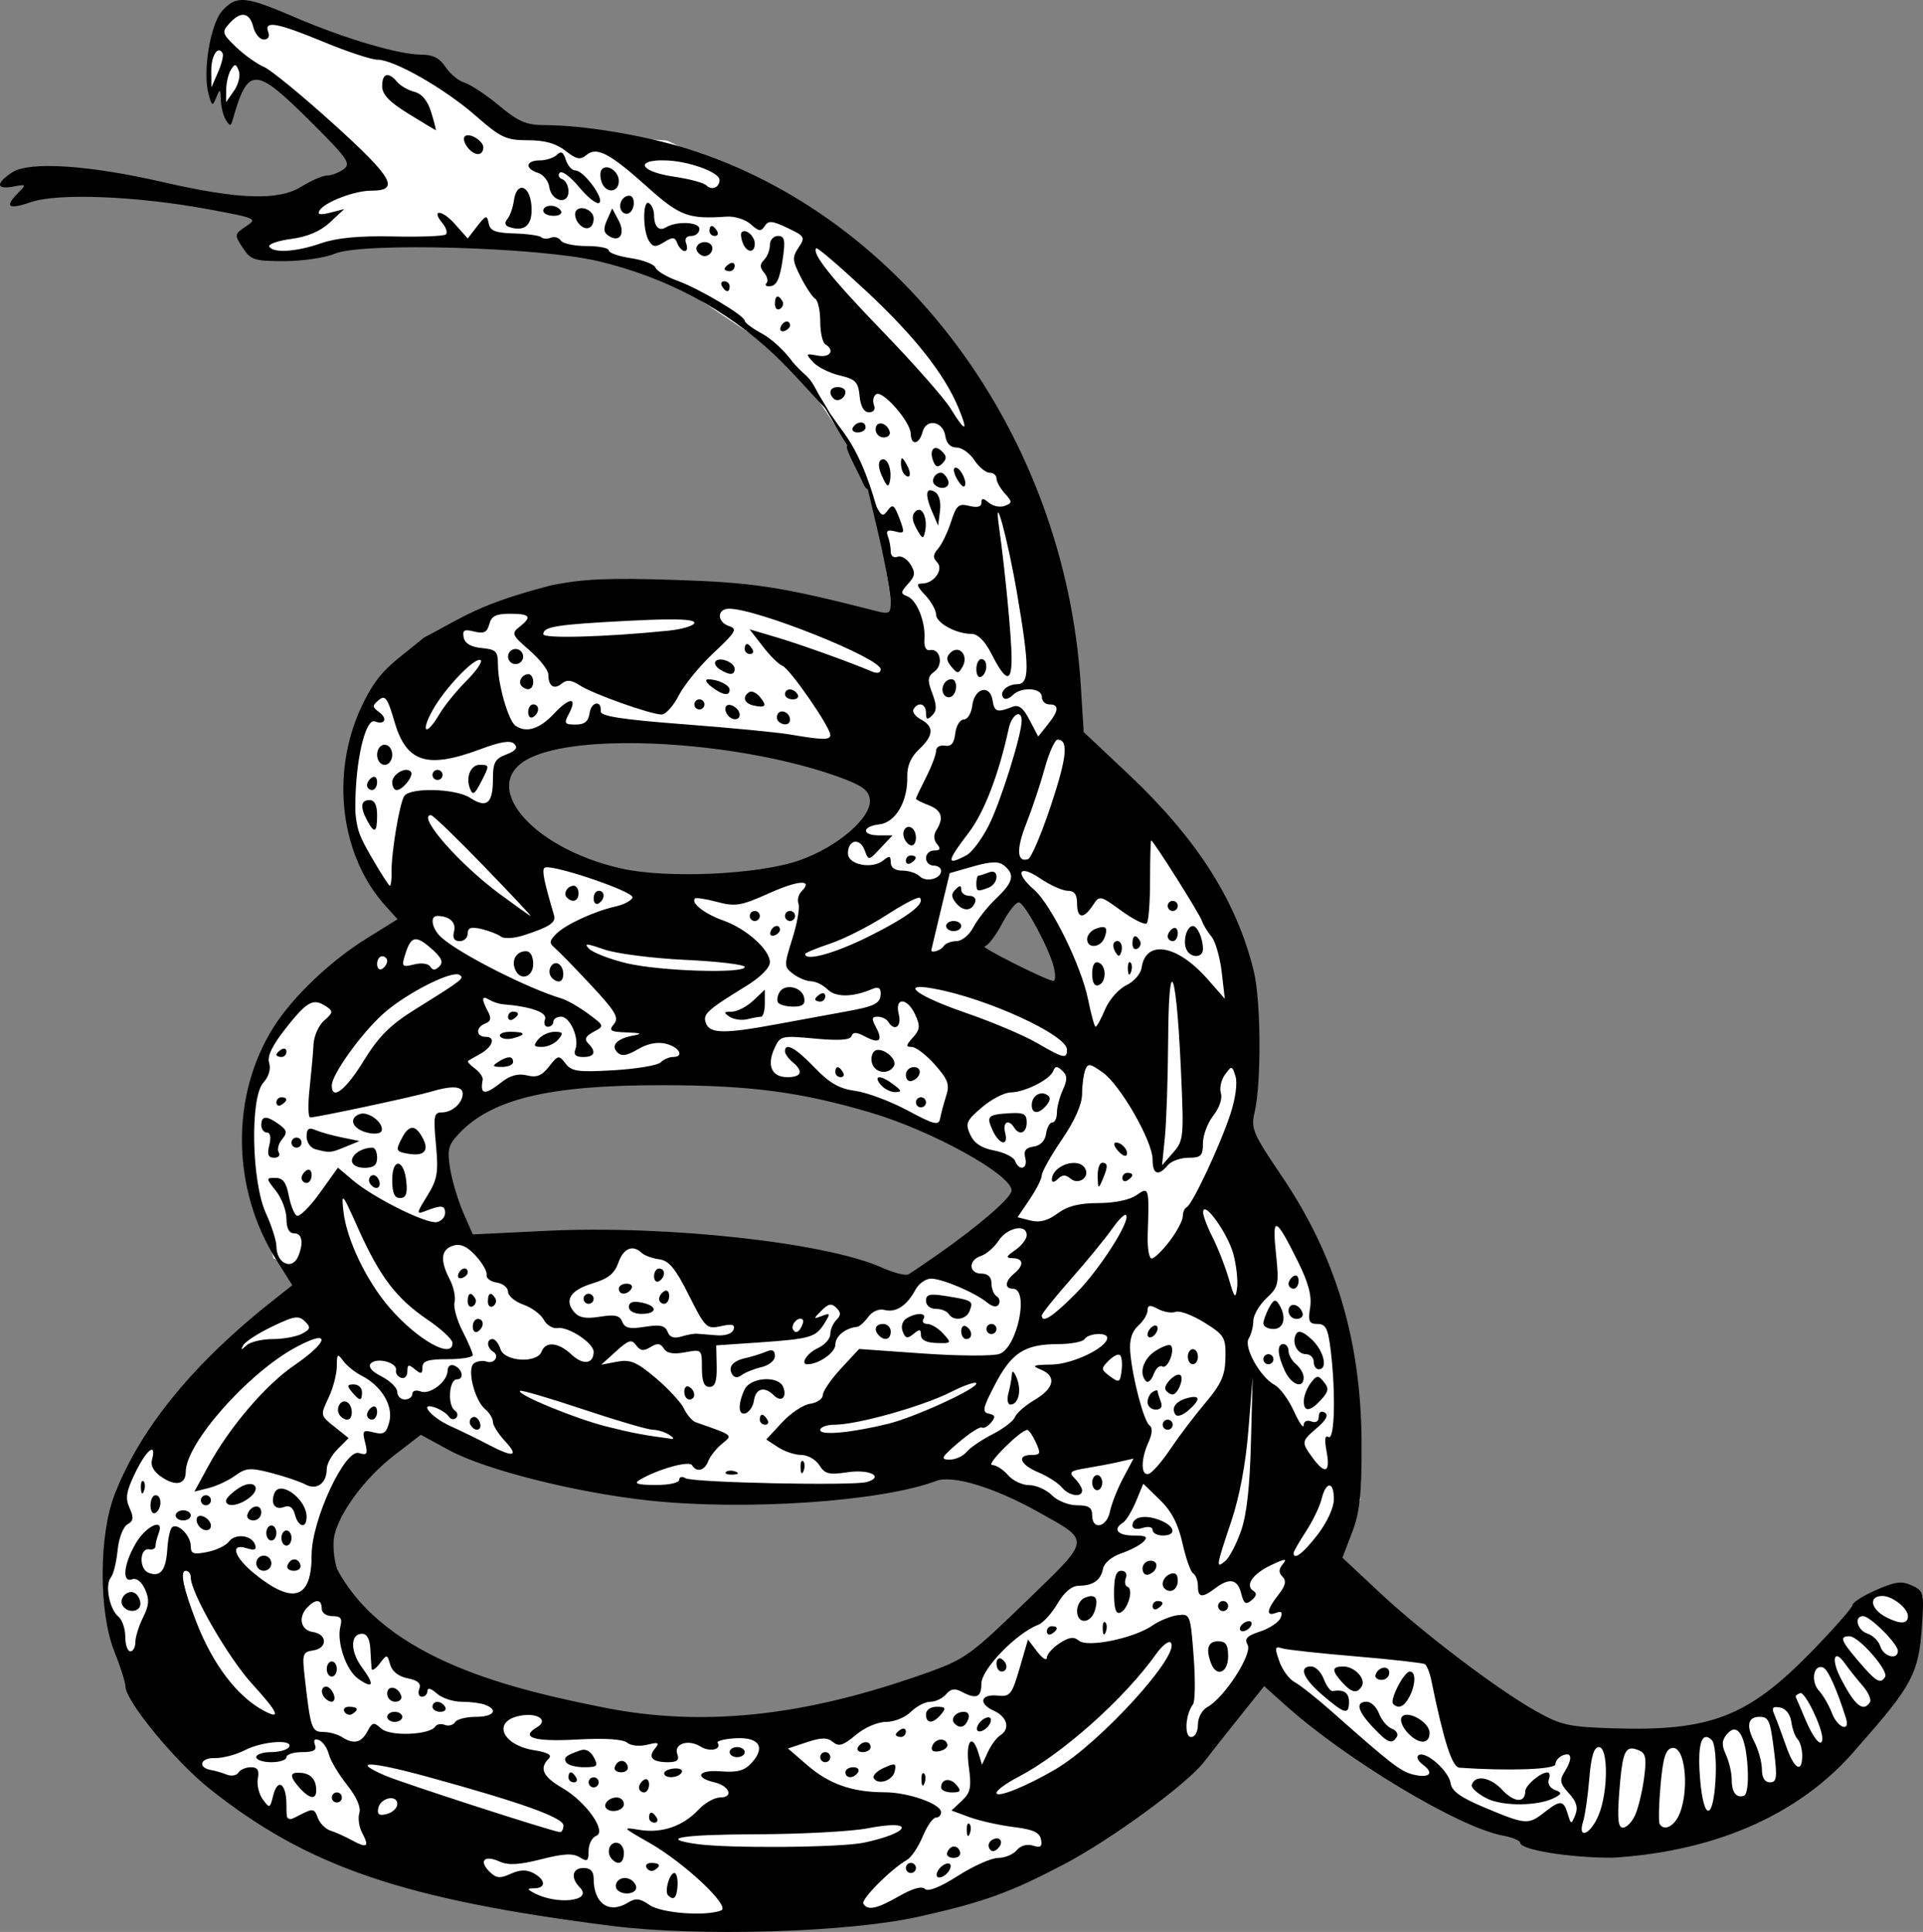 <?xml version="1.0" encoding="UTF-8" standalone="no"?>
<!-- Created with Inkscape (http://www.inkscape.org/) -->

<svg
   xmlns:dc="http://purl.org/dc/elements/1.1/"
   xmlns:cc="http://creativecommons.org/ns#"
   xmlns:rdf="http://www.w3.org/1999/02/22-rdf-syntax-ns#"
   xmlns:svg="http://www.w3.org/2000/svg"
   xmlns="http://www.w3.org/2000/svg"
   xmlns:sodipodi="http://sodipodi.sourceforge.net/DTD/sodipodi-0.dtd"
   xmlns:inkscape="http://www.inkscape.org/namespaces/inkscape"
   version="1.0"
   width="381.878"
   height="383.553"
   id="svg2"
   sodipodi:version="0.32"
   inkscape:version="0.92.1 r15371"
   sodipodi:docname="Gadsden_snake.svg"
   inkscape:output_extension="org.inkscape.output.svg.inkscape">
  <rect width="100%" height="100%" fill="#808080" stroke="none"/>
  <sodipodi:namedview
     inkscape:window-height="1054"
     inkscape:window-width="1920"
     inkscape:pageshadow="2"
     inkscape:pageopacity="0.0"
     guidetolerance="10.0"
     gridtolerance="10.0"
     objecttolerance="10.0"
     borderopacity="1.0"
     bordercolor="#666666"
     pagecolor="#ffffff"
     id="base"
     showgrid="false"
     inkscape:zoom="1.0408287"
     inkscape:cx="130.45634"
     inkscape:cy="165.69248"
     inkscape:window-x="-9"
     inkscape:window-y="-9"
     inkscape:current-layer="layer1"
     inkscape:window-maximized="1" />
  <defs
     id="defs4">
    <inkscape:perspective
       sodipodi:type="inkscape:persp3d"
       inkscape:vp_x="0 : 300 : 1"
       inkscape:vp_y="0 : 1000 : 0"
       inkscape:vp_z="900 : 300 : 1"
       inkscape:persp3d-origin="450 : 200 : 1"
       id="perspective25" />
  </defs>
  <g
     transform="translate(837.143,-249.523)"
     id="layer1">
    <path
       style="fill:#ffffff;stroke:none;stroke-width:1px;stroke-linecap:butt;stroke-linejoin:miter;stroke-opacity:1;fill-opacity:1"
       d="m -794.817,258.09 -0.879,8.173 0.449,1.365 1.421,-0.804 1.01,0.355 0.206,3.217 0.823,0.281 3.198,-5.218 0.187,-3.946 z"
       id="path840"
       inkscape:connector-curvature="0" />
    <path
       style="fill:white;fill-opacity:1;stroke:none;stroke-width:1px;stroke-linecap:butt;stroke-linejoin:miter;stroke-opacity:1"
       d="m -757.132,435.939 -9.803,2.692 -12.821,12.821 -6.105,8.242 -2.442,14.652 2.747,14.652 2.747,10.379 6.465,2.677 19.658,14.278 8.634,1.627 1.627,-1.627 -11.387,-11.136 1.627,-8.759 9.51,-3.754 -1.251,-7.257 -1.752,-10.761 16.267,-9.885 39.04,-1.126 29.28,4.505 21.397,9.009 8.509,5.631 1.627,4.254 -9.134,9.51 -15.516,8.884 -35.036,-7.633 -20.521,-1.877 -29.656,0.125 -5.13,0.25 -2.252,3.128 6.256,17.768 -0.751,1.376 -6.256,0.125 -13.889,-4.38 1.19,5.099 1.976,4.471 2.703,1.144 2.807,3.847 5.511,3.743 27.554,10.502 23.915,4.263 29.01,-2.08 12.997,-3.327 17.572,0.624 20.068,11.334 -4.471,9.15 -20.588,16.221 -29.946,11.646 -44.919,-0.624 -23.395,-6.759 -16.74,-7.175 -10.606,-11.126 -1.456,-11.854 12.893,-19.34 0.104,-6.655 -3.327,-3.639 -4.991,-6.135 -2.334,-4.371 -10.057,-3.979 -19.625,15.707 -12.21,15.568 -2.747,14.957 -1.832,9.768 3.358,10.379 6.105,13.736 13.595,14.914 40.435,18.359 50.977,8.547 56.472,-4.274 22.589,-13.126 30.83,-25.336 5.929,-4.235 42.606,27.129 24.725,3.968 31.136,-6.41 26.862,-24.42 5.495,-18.01 -10.461,-0.527 -15.485,17.01 -17.221,11.353 -32.23,-1.584 -44.567,-34.188 8.242,-11.294 -3.663,-31.136 -12.821,-31.746 -9.158,-13.126 4.274,-10.684 -4.884,-29.915 -16.428,-19.657 -14.931,7.758 -9.625,3.368 -1.153,1.862 6.023,7.925 6.181,12.838 -2.377,3.011 -18.385,-7.449 7.608,-10.936 0.792,-7.608 3.804,-0.158 8.848,-17.679 0.949,-9.101 -13.126,-55.139 -15.873,-22.894 -27.167,-25.336 c 0,0 -25.336,-13.736 -26.557,-14.042 -1.221,-0.305 -24.725,-0.916 -24.725,-0.916 l -9.768,-2.747 -16.484,-11.6 -33.487,-12.671 -3.143,4.734 -1.176,4.817 12.47,7.088 15.568,14.957 0.305,5.495 -11.6,5.189 -9.768,4.274 2.747,4.579 10.684,-1.526 11.905,-2.442 31.136,1.832 20.147,4.579 9.158,4.274 21.037,14.121 12.846,19.152 3.716,9.442 2.844,18.625 0.766,4.595 -40.598,-5.8 -35.104,2.747 -14.042,4.884 -15.251,15.384 -3.675,12.088 3.43,18.63 9.606,8.662 -0.206,-17.799 4.527,-3.521 11.904,3.018 2.18,-8.718 6.371,-7.209 16.933,-1.174 49.291,6.036 2.85,5.7 -7.209,11.233 -10.059,4.527 -32.693,2.18 -17.436,-4.191 -15.424,-5.197 -6.874,-5.197 -3.185,3.185 2.683,9.556 -1.509,7.042 -0.168,5.03 z"
       id="path830"
       inkscape:connector-curvature="0"
       sodipodi:nodetypes="cccccccccccccccccccccccccccccccccccccccccccccccccccccccccccccccccccccccccccccccccccccccccccccccccccccccccccccccccccccccccccccccccccccccccccccccccccccccc" />
    <path
       d="m -789.128,249.525 c -1.584,0.036 -2.619,0.772 -3.844,2.094 -2.355,2.54 -3.959,11.986 -2.781,16.469 0.668,2.542 0.814,2.618 1.562,0.781 0.742,-1.821 0.828,-1.777 0.906,0.5 0.047,1.375 0.488,3.159 1,3.969 0.82,1.296 0.976,1.296 1.344,0 3.03,-10.688 4.428,-10.672 15.344,0.188 7.505,7.466 8.22,8.473 6.688,9.594 -0.941,0.688 -2.424,1.248 -3.281,1.25 -0.857,0.002 -3.137,0.984 -5.062,2.188 -4.55,2.843 -12.428,2.588 -27.5,-0.875 -14.829,-3.408 -26.571,-4.164 -29.969,-1.938 -3.32,2.175 -3.207,3.467 0.219,2.813 2.592,-0.495 2.643,-0.424 1,1.219 -2.827,2.827 -2.018,3.432 2.5,1.875 5.356,-1.846 21.027,-1.214 35.188,1.406 9.613,1.779 9.84,1.873 7.531,3.406 -2.321,1.541 -2.349,1.666 -0.656,4.25 1.585,2.419 2.311,2.656 8.25,2.656 3.58,0 8.128,-0.678 10.094,-1.5 5.456,-2.28 40.494,-1.281 52.25,1.5 13.473,3.187 25.353,9.517 34.969,18.562 3.327,3.129 7.858,8.299 9.969,10.5 0.015,0.016 0.047,0.047 0.062,0.062 1.553,2.467 2.887,5.072 4.5,7.5 -0.843,0.102 2.46,5.804 3.219,7.781 0.366,0.607 0.63,0.866 0.812,0.875 1.709,7.306 3.653,14.601 4.562,22.062 0.016,2.625 -0.225,2.802 -2.75,2.156 -19.07,-4.88 -24.452,-5.709 -40.25,-6.219 -13.052,-0.421 -18.18,-0.207 -24.469,1.094 -14.099,3.654 -17.068,6.071 -25.281,10.406 -6.335,5.277 -8.881,6.252 -12.375,13.719 -6.141,13.123 -4.285,29.508 4.844,39.562 l 2.344,2.594 -6,3.719 c -7.249,4.475 -14.761,11.6 -18.594,17.656 -8.637,13.648 -8.393,32.212 0.594,46.375 l 3.094,4.906 -3.281,2.594 c -16.092,12.592 -26.821,25.633 -32,38.938 -3.151,8.095 -3.177,23.382 -0.062,31.156 1.212,3.025 2.21,6.175 2.219,7 0.03,2.873 9.832,14.803 16.625,20.219 19.5,15.545 38.57,22.036 79.906,27.281 17.187,2.181 46.968,1.309 60.938,-1.812 12.982,-2.901 18.233,-4.805 29,-10.469 9.265,-4.874 24.369,-15.916 27.719,-20.281 1.268,-1.652 4.471,-5.721 7.125,-9.031 l 4.812,-6 3.969,3.562 c 12.017,10.857 34.59,24.446 43.375,26.094 1.925,0.361 3.5,0.994 3.5,1.438 0,1.395 9.782,2.987 18.312,2.969 18.578,-1.114 36.763,-7.515 48.938,-22.219 10.523,-11.878 11.865,-14.407 12.5,-23.469 0.486,-6.945 0.41,-7.277 -2,-8.375 -2.047,-0.933 -3.34,-0.737 -7.125,0.938 -2.545,1.126 -4.625,2.439 -4.625,2.938 0,0.498 -3.713,4.725 -8.25,9.375 -12.528,12.839 -20.016,15.718 -39.156,15.125 -8.965,-0.278 -10.46,-0.606 -15.5,-3.438 -7.745,-4.351 -22.503,-15.55 -31.156,-23.656 l -7.25,-6.781 1.906,-4.969 c 1.521,-3.944 1.925,-7.486 1.906,-17.438 -0.039,-20.58 -5.081,-37.457 -15.938,-53.469 -5.666,-8.358 -6.076,-9.337 -5.312,-12.562 1.359,-5.739 1.277,-22.071 -0.156,-27.969 -3.383,-13.921 -11.213,-26.233 -24.875,-39.125 l -8.906,-8.375 -0.594,-9.5 c -3.211,-49.496 -35.152,-92.905 -78.25,-106.344 -8.52,-2.657 -20.634,-4.656 -28.094,-4.656 -3.758,0 -5.278,-0.657 -9.188,-3.906 -2.574,-2.139 -5.655,-4.174 -6.844,-4.531 -1.188,-0.357 -2.894,-1.771 -3.781,-3.125 -1.162,-1.774 -2.515,-2.438 -4.844,-2.438 -4.437,0 -15.333,-3.236 -25.188,-7.469 -5.422,-2.329 -8.37,-3.422 -10.406,-3.375 z m 0.156,2.938 c 0.964,-0.06 1.708,0.744 2.125,2.406 0.345,1.375 1.296,2.5 2.094,2.5 0.878,0 1.224,-0.592 0.875,-1.5 -0.895,-2.331 1.762,-1.85 11.062,2 4.65,1.925 9.433,3.5 10.625,3.5 3.302,0 13.296,5.696 19.5,11.125 4.988,4.365 6.054,4.875 10.375,4.875 3.367,0 5.602,0.625 7.469,2.094 2.174,1.71 2.934,1.858 4.156,0.844 2.077,-1.724 4.594,-0.384 12.219,6.438 6.356,5.686 8.089,6.318 15.625,5.781 1.601,-0.114 3.753,0.573 4.812,1.531 1.577,1.428 2.054,1.47 2.75,0.344 0.703,-1.138 1.486,-1.07 4.531,0.375 3.457,1.64 3.558,1.858 2.188,3.906 -1.291,1.929 -1.224,2.571 0.438,5.844 1.028,2.025 2.317,3.968 2.875,4.312 0.558,0.345 1,2.396 1,4.531 0,2.135 0.45,4.16 1,4.5 1.983,1.225 0.963,2.727 -1.531,2.25 -2.38,-0.455 -2.425,-0.397 -0.906,1.281 0.89,0.984 3.264,2.182 5.281,2.656 3.181,0.747 3.697,1.302 3.969,4.094 0.204,2.099 0.868,3.219 1.875,3.219 0.946,0 1.314,-0.569 0.969,-1.469 -0.31,-0.807 -0.104,-1.771 0.469,-2.125 1.304,-0.806 6.789,5.481 6.844,7.844 0.056,2.43 1.681,2.189 2.344,-0.344 0.724,-2.767 4.106,-2.14 4.531,0.844 0.203,1.425 1.005,2.25 2.219,2.25 1.049,0 2.63,1.125 3.531,2.5 0.901,1.375 2.27,2.5 3.031,2.5 0.762,0 1.375,0.512 1.375,1.156 0,0.644 0.756,1.974 1.656,2.969 1.515,1.674 1.496,1.883 -0.031,2.469 -0.907,0.348 -2.307,0.054 -3.125,-0.625 -1.176,-0.976 -1.5,-0.973 -1.5,0 0,0.803 -0.826,1.022 -2.406,0.625 -2.117,-0.531 -2.573,-0.12 -3.625,3.156 -0.662,2.062 -1.815,4.452 -2.562,5.312 -1.021,1.174 -1.077,1.829 -0.219,2.688 1.405,1.405 -0.578,4.25 -2.969,4.25 -1.223,0 -1.089,0.488 0.625,2.312 1.196,1.273 2.156,3.005 2.156,3.844 0,1.671 3.978,3.844 7.031,3.844 1.242,0 2.648,1.378 3.938,3.906 2.893,5.672 4.041,5.919 4.031,0.875 -0.008,-4.003 -1.321,-17.675 -2.469,-25.781 -1.199,-8.467 1.675,1.988 3.531,12.844 2.541,14.865 2.542,18.156 0,18.156 -2.048,0 -3.669,1.706 -2.625,2.75 0.339,0.339 1.13,0.057 1.781,-0.594 1.712,-1.712 5.781,-1.462 5.781,0.344 0,0.825 0.675,1.5 1.5,1.5 2.008,0 1.886,1.27 -0.375,4.062 l -1.844,2.312 -1.719,-3.281 c -1.238,-2.394 -2.147,-3.103 -3.375,-2.625 -3.085,1.201 -3.615,1.043 -3.969,-1.281 -0.497,-3.269 -3.626,-2.446 -4.031,1.062 -0.174,1.508 -0.936,2.75 -1.688,2.75 -0.752,0 -1.513,1.238 -1.688,2.75 -0.227,1.976 -0.805,2.649 -2.062,2.438 -0.963,-0.162 -1.75,0.298 -1.75,1.031 0,0.733 -0.9,3.124 -2,5.281 -1.1,2.158 -2,4.046 -2,4.219 0,0.172 1.125,0.758 2.5,1.281 2.623,0.997 3.114,2.516 1.562,4.969 -0.588,0.93 -0.55,1.936 0.125,2.75 0.793,0.955 0.645,1.281 -0.562,1.281 -0.892,0 -1.625,0.675 -1.625,1.5 0,0.825 0.675,1.5 1.5,1.5 0.825,0 1.5,0.464 1.5,1.031 0,1.595 -2.982,2.361 -4.25,1.094 -0.623,-0.623 -2.173,-1.125 -3.438,-1.125 -1.455,0 -2.312,-0.599 -2.312,-1.625 0,-1.298 -0.285,-1.394 -1.438,-0.438 -2.244,1.862 -7.062,0.921 -7.062,-1.375 0,-2.717 2.374,-3.163 3.312,-0.625 0.782,2.114 0.781,2.122 3.156,-0.406 l 2.375,-2.531 h -2.656 c -3.515,0 -3.466,-1.78 0.062,-2.188 3.214,-0.371 5.659,-4.587 5.531,-9.5 -0.055,-2.128 0.734,-3.894 2.344,-5.406 2.932,-2.754 3.013,-4.509 0.344,-5.938 -1.115,-0.597 -1.76,-1.509 -1.438,-2.031 0.955,-1.545 2.469,-1.085 2.469,0.75 0,1.333 0.267,1.452 1.219,0.5 0.944,-0.944 0.954,-1.93 0.031,-4.375 -1.006,-2.664 -0.948,-3.331 0.438,-4.344 1.839,-1.344 1.132,-4.664 -0.906,-4.25 -0.801,0.162 -1.207,-0.653 -1.094,-2.219 0.244,-3.368 -1.51,-7.741 -3.406,-8.469 -1.367,-0.525 -1.352,-0.802 0.156,-2.469 1.415,-1.564 1.504,-2.217 0.469,-3.875 -0.686,-1.098 -1.836,-1.779 -2.562,-1.5 -0.74,0.284 -1.344,-0.147 -1.344,-1 0,-0.839 -0.244,-2.201 -0.562,-3.031 -0.432,-1.125 -0.078,-1.396 1.438,-1 1.895,0.496 1.951,0.339 0.844,-2.594 -1,-2.65 -1.339,-2.914 -2.281,-1.625 -0.97,1.326 -1.281,1.223 -2.281,-0.719 -1.672,-5.772 -3.599,-11.016 -7.25,-15.719 l -2.156,-3.062 c 0.192,0.167 -2.219,-3.696 -2.219,-3.772 -1.995,-3.891 -2.091,-2.812 -4.938,-6.04 -1.473,-2.126 -4.224,-4.695 -6.125,-5.719 -1.901,-1.024 -3.469,-2.185 -3.469,-2.562 0,-1.023 -8.998,-6.375 -13.406,-7.969 -2.115,-0.765 -4.058,-1.931 -4.312,-2.594 -0.254,-0.663 -2.449,-1.511 -4.875,-1.875 -2.426,-0.364 -4.406,-1.044 -4.406,-1.531 0,-0.488 -1.995,-0.875 -4.438,-0.875 -2.443,0 -4.731,-0.506 -5.094,-1.094 -0.363,-0.588 -1.253,-0.837 -1.969,-0.562 -0.716,0.275 -1.578,0.235 -1.906,-0.094 -0.329,-0.329 -2.733,-0.673 -5.344,-0.75 -3.783,-0.112 -4.806,-0.506 -5.094,-2 -0.329,-1.707 -0.549,-1.652 -2.281,0.562 l -1.875,2.438 -2.562,-2.875 c -2.561,-2.889 -4.827,-3.004 -2.438,-0.125 0.707,0.852 1.011,1.832 0.656,2.188 -0.355,0.355 -5.089,0.527 -10.5,0.406 -6.766,-0.151 -11.218,0.288 -14.25,1.344 -4.915,1.711 -9.492,2.016 -10.312,0.688 -0.297,-0.481 1.643,-1.177 4.312,-1.531 3.239,-0.43 5.811,-1.513 7.719,-3.281 l 2.844,-2.656 -2.812,0.719 c -1.995,0.501 -2.594,0.372 -2.094,-0.438 1.038,-1.68 6.948,-3.938 10.312,-3.938 5.712,0 4.282,-2.552 -7.438,-13.156 -6.294,-5.695 -12.552,-10.834 -13.906,-11.406 -1.354,-0.572 -3.841,-2.317 -5.5,-3.906 -2.829,-2.71 -2.92,-3.011 -1.375,-4.719 0.998,-1.103 1.875,-1.672 2.625,-1.719 z m -4.719,7.062 c 0.257,-0.021 0.52,0.153 0.75,0.562 0.236,0.421 -0.183,2.131 -0.906,3.781 l -1.312,3 -0.031,-3.219 c -0.032,-2.275 0.729,-4.061 1.5,-4.125 z m 3.281,2.938 c 0.224,0.029 0.411,0.404 0.688,1.125 0.354,0.922 -0.063,2.69 -0.938,3.938 l -1.594,2.281 0.031,-2.469 c 0.008,-1.36 0.426,-3.159 0.938,-3.969 0.401,-0.633 0.651,-0.935 0.875,-0.906 z m 30.188,1.969 c -0.638,0.009 -1.031,0.737 -1.031,2.188 0,1.665 1.405,3.136 5.25,5.5 2.886,1.775 5.319,3.25 5.406,3.25 0.087,0 -0.311,-1.593 -0.906,-3.531 -0.718,-2.339 -1.86,-3.713 -3.375,-4.094 -1.256,-0.315 -2.798,-1.229 -3.438,-2 -0.75,-0.904 -1.41,-1.32 -1.906,-1.312 z m 15.781,11.969 c -0.163,0.032 -0.297,0.11 -0.406,0.219 -0.38,0.38 -0.086,1.393 0.625,2.25 1.374,1.655 2.934,1.66 3.062,0 0.09,-1.172 -2.143,-2.695 -3.281,-2.469 z m 18.688,3.406 c -0.228,-0.011 -0.481,0.137 -0.781,0.438 -0.605,0.605 -2.141,1.125 -3.406,1.125 -2.798,0 -3.049,1.62 -0.375,2.469 1.065,0.338 2.078,1.607 2.25,2.813 0.409,2.861 3.813,3.643 3.812,0.875 0,-1.095 -0.562,-2.192 -1.25,-2.438 -0.688,-0.246 -0.896,-0.824 -0.469,-1.281 0.428,-0.457 2.165,0.838 3.844,2.875 1.679,2.037 3.468,3.434 3.969,3.125 1.153,-0.713 -3.048,-6.438 -4.719,-6.438 -0.685,0 -1.54,-0.97 -1.906,-2.125 -0.303,-0.955 -0.59,-1.419 -0.969,-1.438 z m 19.406,1.562 c 0.318,-0.017 0.686,0 1.062,0 4.492,0 11.031,2.294 11.031,3.875 0,1.5 -1.536,2.151 -2.594,1.094 -0.515,-0.515 -3.379,-1.292 -6.344,-1.719 -6.218,-0.895 -7.927,-2.992 -3.156,-3.25 z m -10.438,1.375 c -0.368,0.024 -0.713,0.199 -0.938,0.562 -0.294,0.476 -0.242,1.594 0.094,2.469 0.852,2.22 3.375,1.983 3.375,-0.312 0,-1.51 -1.429,-2.79 -2.531,-2.719 z m -16.75,4.063 c -0.673,0.006 -1.322,0.822 -1.562,2.562 -0.19,1.375 -0.761,2.991 -1.281,3.625 -0.62,0.755 -0.502,1.309 0.344,1.594 3.11,1.046 4.674,-0.395 4.438,-4.094 -0.153,-2.39 -1.073,-3.695 -1.938,-3.688 z m 21.344,1.562 c -1.35,0 -2.269,1.807 -1.531,3 0.345,0.559 1.019,0.754 1.531,0.438 1.215,-0.751 1.217,-3.438 0,-3.438 z m 3.719,1.406 c -1.057,0.042 -0.985,5.701 0.219,7.594 0.793,1.247 1.294,1.277 3,0.219 1.716,-1.064 2.137,-1.023 2.625,0.25 0.321,0.837 0.995,1.531 1.469,1.531 0.474,0 0.598,-0.675 0.281,-1.5 -0.364,-0.95 0.014,-1.5 1.031,-1.5 0.884,0 1.594,-0.645 1.594,-1.406 0,-1.402 -4.574,-1.588 -6.688,-0.281 -1.334,0.825 -2.312,-0.211 -2.312,-2.438 0,-0.976 -0.45,-2.035 -1,-2.375 -0.08,-0.05 -0.148,-0.097 -0.219,-0.094 z m -19.312,0.594 c -0.775,0 -1.469,0.351 -1.469,1 0,0.55 0.93,1 2.062,1 1.132,0 1.777,-0.45 1.438,-1 -0.401,-0.649 -1.257,-1 -2.031,-1 z m 5.906,0.5 c -0.372,0.057 -0.699,0.228 -0.906,0.562 -0.34,0.55 -0.097,1.674 0.562,2.469 1.336,1.61 2.969,1.052 2.969,-1 0,-1.26 -1.509,-2.203 -2.625,-2.031 z m 6.312,0.031 -1.031,2.312 c -0.786,1.761 -0.685,2.513 0.406,3.188 2.173,1.343 3.282,-0.528 1.875,-3.156 z m 19.781,3.5 c -0.276,0 -0.469,0.328 -0.469,0.969 0,0.55 0.48,1 1.062,1 0.582,0 0.777,-0.45 0.438,-1 -0.396,-0.641 -0.755,-0.969 -1.031,-0.969 z m 6.281,1.031 c -0.125,0.029 -0.244,0.088 -0.344,0.188 -0.251,0.251 -0.159,1.19 0.188,2.094 0.778,2.027 2.406,2.149 2.406,0.188 0,-1.314 -1.374,-2.675 -2.25,-2.469 z m 6.844,0.938 c -0.874,0 -1.594,0.791 -1.594,1.781 0,0.99 -0.52,2.332 -1.156,2.969 -0.872,0.872 -0.866,1.488 0,2.531 0.632,0.761 0.862,1.701 0.5,2.062 -0.362,0.362 -0.172,0.656 0.438,0.656 1.568,0 2.194,-1.293 2.844,-5.938 0.459,-3.283 0.253,-4.062 -1.031,-4.062 z m -14.625,1.219 c -1.056,0.042 -1.961,0.946 -1.406,1.844 0.316,0.512 0.952,0.938 1.438,0.938 1.4,0 2.15,-1.809 1.031,-2.5 -0.333,-0.206 -0.71,-0.295 -1.062,-0.281 z m 22.25,1.219 c 0.208,-0.208 4.671,3.619 9.906,8.5 9.648,8.995 15.569,16.506 18.375,23.312 1.973,4.787 1.312,4.787 -1.625,0 -1.266,-2.062 -7.323,-8.925 -13.438,-15.25 -10.202,-10.553 -14.201,-15.58 -13.219,-16.562 z m -16.812,2.906 c -0.12,0.02 -0.269,0.071 -0.406,0.156 -0.55,0.34 -1,0.789 -1,1.031 0,0.243 0.45,0.469 1,0.469 0.55,0 1,-0.48 1,-1.062 0,-0.437 -0.235,-0.654 -0.594,-0.594 z m -1.469,3.656 c -0.582,0 -0.777,0.45 -0.438,1 0.792,1.281 1.5,1.281 1.5,0 0,-0.55 -0.48,-1 -1.062,-1 z m 10.562,3.031 c -0.304,0.04 -0.5,0.539 -0.5,1.5 0,0.857 0.472,1.283 1.031,0.938 0.559,-0.345 0.754,-1.05 0.438,-1.562 -0.321,-0.52 -0.613,-0.81 -0.844,-0.875 -0.048,-0.014 -0.082,-0.006 -0.125,0 z m 1.719,4.969 c -0.416,0.083 -0.885,0.498 -1.094,1.125 -0.206,0.619 0.131,0.956 0.75,0.75 0.619,-0.206 1.125,-0.713 1.125,-1.125 0,-0.586 -0.365,-0.833 -0.781,-0.75 z m 10.281,13 c -1.546,0 -1.97,1.155 -0.844,2.281 0.799,0.799 2.344,-0.083 2.344,-1.344 0,-0.518 -0.675,-0.938 -1.5,-0.938 z m 4.562,7.031 c -0.525,0 -1.163,0.322 -1.562,0.969 -0.34,0.55 0.08,1 0.938,1 0.857,0 1.563,-0.45 1.562,-1 0,-0.647 -0.412,-0.969 -0.938,-0.969 z m 3.938,0.188 c -0.093,-10e-4 -0.196,0.009 -0.281,0.031 -0.411,0.107 -0.719,0.494 -0.719,1.156 0,0.871 0.723,1.594 1.594,1.594 0.871,0 1.405,-0.534 1.188,-1.188 -0.338,-1.014 -1.127,-1.586 -1.781,-1.594 z m 10.969,4.875 c -0.772,-0.015 -1.145,1.013 -0.562,2.531 0.5,1.304 0.954,1.421 1.844,0.531 0.89,-0.89 0.871,-1.442 -0.031,-2.344 -0.477,-0.477 -0.899,-0.712 -1.25,-0.719 z m -6.688,2.062 c -0.161,-0.036 -0.238,0.256 -0.25,0.906 -0.017,0.871 0.29,1.883 0.656,2.25 1.22,1.22 1.514,-0.148 0.438,-2 -0.436,-0.749 -0.683,-1.121 -0.844,-1.156 z m -3.781,0.188 c -0.141,-0.003 -0.29,0.034 -0.438,0.125 -0.608,0.376 -0.54,1.585 0.219,3.25 0.956,2.099 1.296,2.289 1.562,0.906 0.404,-2.1 -0.355,-4.261 -1.344,-4.281 z m 14.375,1.656 c -0.511,0 -0.427,0.915 0.188,2.062 0.614,1.147 1.319,1.9 1.562,1.656 0.7,-0.7 -0.722,-3.719 -1.75,-3.719 z m -2.906,1 c -1.174,0 -2.047,1.578 -1.281,2.344 1.263,1.263 3.258,0.643 2.688,-0.844 -0.317,-0.825 -0.948,-1.5 -1.406,-1.5 z m -2.219,3.5 c -0.788,0.079 -0.677,1.529 0.406,4.094 l 1.25,2.906 0.375,-2.906 c 0.227,-1.699 -0.156,-3.233 -0.938,-3.719 -0.464,-0.288 -0.831,-0.401 -1.094,-0.375 z m -2.156,3.875 c -0.224,-0.002 -0.478,0.103 -0.719,0.344 -0.746,0.746 -0.665,1.746 0.25,3.406 1.137,2.064 1.356,2.146 1.688,0.562 0.468,-2.235 -0.248,-4.304 -1.219,-4.312 z m -37.688,19.625 c 5.529,0 30.094,9.818 30.094,12.031 0,0.726 -0.658,0.904 -1.75,0.438 -4.295,-1.834 -14.188,-5.386 -19,-6.812 l -5.281,-1.562 2.594,3.344 c 1.411,1.85 3.181,3.616 3.938,3.906 1.471,0.565 9.5,12.163 9.5,13.719 0,1.042 -1.475,1.022 -8,-0.094 -2.475,-0.423 -11.957,-1.337 -21.094,-2.031 -12.329,-0.937 -16.584,-1.609 -16.5,-2.562 0.202,-2.297 -1.89,-1.942 -2.219,0.375 -0.233,1.639 -0.986,2.25 -2.781,2.25 -2.19,0 -2.335,-0.242 -1.344,-2.094 1.818,-3.397 0.214,-3.436 -2.938,-0.062 -2.846,3.047 -5.509,3.879 -7.656,2.375 -1.386,-0.971 -3.469,-8.167 -3.469,-12.031 0,-2.732 -0.335,-3.096 -3.219,-3.375 -2.165,-0.209 -3.367,-0.93 -3.594,-2.125 -0.274,-1.446 0.118,-1.652 2.094,-1.156 1.918,0.481 2.574,0.159 3,-1.469 0.422,-1.614 1.329,-2.062 4.125,-2.062 4.001,0 4.435,0.602 1.844,2.625 -1.619,1.264 -1.47,1.623 2,4.625 2.063,1.784 3.75,3.942 3.75,4.812 -6e-5,2.305 1.124,3.084 2.656,1.812 0.994,-0.825 1.917,-0.745 3.594,0.344 2.62,1.701 14.084,5.781 16.25,5.781 0.812,0 2.347,-1.705 3.406,-3.781 1.059,-2.076 4.183,-5.892 6.938,-8.469 4.347,-4.066 4.755,-4.754 3.094,-5.281 -2.475,-0.786 -2.502,-3.469 -0.031,-3.469 z m -11.969,2.125 c 3.439,-0.018 5.063,0.204 5.062,0.656 0,0.581 -2.362,1.302 -5.25,1.594 -12.444,1.258 -24.75,1.593 -24.75,0.688 0,-1.507 2.612,-1.921 16.75,-2.656 3.402,-0.177 6.124,-0.271 8.188,-0.281 z m 15.531,4.906 c -0.276,0 -0.469,0.328 -0.469,0.969 0,0.55 0.48,1 1.062,1 0.582,0 0.777,-0.45 0.438,-1 -0.396,-0.641 -0.755,-0.969 -1.031,-0.969 z m -45.969,0.969 c -0.825,0 -1.5,0.675 -1.5,1.5 0,0.825 0.675,1.5 1.5,1.5 0.825,0 1.5,-0.675 1.5,-1.5 0,-0.825 -0.675,-1.5 -1.5,-1.5 z m 87.625,0.156 c -0.404,-0.003 -0.859,0.171 -1.281,0.594 -0.877,0.877 -0.822,1.534 0.188,2.75 1.221,1.471 1.399,1.49 2.25,-0.031 0.924,-1.651 0.055,-3.304 -1.156,-3.312 z m 4.875,1.844 c -0.55,0 -1,0.899 -1,2.031 0,1.132 0.45,1.809 1,1.469 1.298,-0.802 1.298,-3.5 0,-3.5 z m -51.781,0.094 c -0.396,-5.7e-4 -0.74,0.084 -0.969,0.312 -0.373,0.373 -0.028,1.113 0.781,1.625 1.936,1.224 2.969,1.208 2.969,-0.062 0,-0.967 -1.594,-1.873 -2.781,-1.875 z m -47.844,0.062 c 0.096,0.004 0.161,0.036 0.219,0.094 0.338,0.338 -0.976,2.195 -2.906,4.125 -1.93,1.93 -4.319,4.881 -5.312,6.562 -2.684,4.543 -3.872,3.703 -1.281,-0.906 2.366,-4.209 7.844,-9.94 9.281,-9.875 z m 9.688,2.844 c -1.261,0 -2.174,1.545 -1.375,2.344 1.126,1.126 2.313,0.703 2.312,-0.844 0,-0.825 -0.42,-1.5 -0.938,-1.5 z m 84,1 c -1.35,0 -2.269,1.807 -1.531,3 0.345,0.559 1.019,0.754 1.531,0.438 1.215,-0.751 1.217,-3.438 0,-3.438 z m -48.375,0.031 c -0.643,0.018 -0.318,0.693 0.75,1.5 2.204,1.667 3.563,1.873 3.562,0.562 0,-0.962 -2.413,-2.114 -4.312,-2.062 z m 16.281,2 c -0.525,0 -0.969,0.322 -0.969,0.969 0,0.55 0.705,1 1.562,1 0.857,0 1.277,-0.45 0.938,-1 -0.4,-0.647 -1.006,-0.969 -1.531,-0.969 z m -7.875,0.438 c -0.074,0.015 -0.127,0.056 -0.188,0.094 -1.45,0.896 -1.031,2.239 0.844,2.656 2.407,0.535 2.757,0.091 1.281,-1.688 -0.604,-0.728 -1.417,-1.17 -1.938,-1.062 z m -72.938,1.219 c 0.734,-0.056 1.25,1.17 2.281,4.719 2.367,8.143 6.475,9.454 17.125,5.469 3.998,-1.496 5.928,-1.791 6.688,-1.031 0.759,0.759 0.297,1.375 -1.594,2.094 -2.266,0.862 -2.656,1.594 -2.656,4.969 0,4.766 -1.256,5.782 -4.5,3.656 -2.889,-1.893 -12.023,-2.127 -13.125,-0.344 -0.95,1.537 -2.583,11.368 -2.5,15.031 0.034,1.512 -0.131,2.75 -0.344,2.75 -0.212,0 -1.86,-2.587 -3.688,-5.75 -2.946,-5.097 -3.325,-6.488 -3.125,-12.25 0.285,-8.233 2.147,-15.276 3.844,-14.625 1.98,0.76 2.586,-0.57 0.844,-1.844 -1.398,-1.023 -1.399,-1.297 -0.062,-2.406 0.322,-0.267 0.568,-0.419 0.812,-0.438 z m 62.844,0.312 c -0.55,0 -1,0.45 -1,1 0,0.55 0.45,1 1,1 0.55,0 1,-0.45 1,-1 0,-0.55 -0.45,-1 -1,-1 z m -33,1 c -0.55,0 -1,0.674 -1,1.531 0,0.857 0.45,1.309 1,0.969 1.294,-0.8 1.294,-2.5 0,-2.5 z m 39,0.094 c -0.122,-0.011 -0.237,0.003 -0.344,0.031 -0.122,0.032 -0.223,0.098 -0.312,0.188 -0.293,0.293 -0.238,1.007 0.125,1.594 0.815,1.318 2.531,1.403 2.531,0.125 0,-0.903 -1.143,-1.862 -2,-1.938 z m 10.25,1.312 c -0.255,0.041 -0.496,0.179 -0.656,0.438 -0.298,0.482 -0.258,1.148 0.094,1.5 0.951,0.951 2.313,0.763 2.312,-0.312 0,-1.018 -0.984,-1.747 -1.75,-1.625 z m 47.094,0.531 c 0.376,0.007 0.656,0.411 0.656,1.312 0,2.808 -4.212,16.205 -6.531,20.781 -1.359,2.682 -3.342,5.337 -4.406,5.906 -4.108,2.199 -4.011,1.327 0.438,-4.5 3.078,-4.032 5.967,-11.581 7.938,-20.688 0.372,-1.717 1.279,-2.825 1.906,-2.812 z m 7.781,5.062 c 2.24,0 1.862,3.54 -1.344,13.156 -1.874,5.621 -3.897,10.362 -4.5,10.562 -2.238,0.746 -2.383,-1.966 -0.375,-7.031 1.137,-2.868 2.785,-7.775 3.656,-10.938 0.872,-3.163 2.034,-5.75 2.562,-5.75 z m -85.812,0.688 c 13.326,-0.072 29.92,2.284 42.031,6.594 4.908,1.746 6.238,2.685 6.5,4.531 0.502,3.541 -6.327,9.479 -14,12.156 -8.15,2.843 -26.391,3.657 -35.438,1.594 -18.133,-4.136 -28.563,-16.943 -17.906,-22 3.991,-1.894 10.817,-2.832 18.812,-2.875 z m -47.812,0.312 c -0.833,0 -1.5,0.889 -1.5,2 0,1.111 0.667,2 1.5,2 0.833,0 1.5,-0.889 1.5,-2 0,-1.111 -0.667,-2 -1.5,-2 z m 18.625,4 c -1.654,0.272 -2.512,2.538 -1.688,4.688 0.542,1.411 0.911,1.215 2.125,-1.125 1.807,-3.483 1.786,-3.562 -0.094,-3.562 -0.117,0 -0.233,-0.018 -0.344,0 z m -14.438,1 c -1.181,0.073 -2.687,1.26 -2.688,2.469 0,0.842 0.392,1.531 0.875,1.531 1.261,0 3.525,-2.944 2.812,-3.656 -0.256,-0.256 -0.606,-0.368 -1,-0.344 z m 6.312,0 c -0.55,0 -1,0.45 -1,1 0,0.55 0.45,1 1,1 0.55,0 1,-0.45 1,-1 0,-0.55 -0.45,-1 -1,-1 z m -12.594,1.375 c -0.12,-0.005 -0.269,0.04 -0.406,0.125 -0.55,0.34 -1,1.014 -1,1.531 0,0.518 0.45,0.969 1,0.969 0.55,0 1,-0.705 1,-1.562 0,-0.643 -0.235,-1.047 -0.594,-1.062 z m -0.906,4.625 c -1.755,0 -1.915,1.36 -0.469,4.062 1.445,2.7 1.969,2.422 1.969,-1.062 0,-2 -0.5,-3 -1.5,-3 z m 11.969,3 c 0.069,-0.019 0.159,0 0.25,0 0.392,0 5.057,4.5 10.375,10 5.319,5.5 9.556,10 9.406,10 -0.15,0 -2.9,-1.97 -6.125,-4.344 -7.853,-5.781 -16.053,-15.081 -13.906,-15.656 z m 95.094,2.312 c -0.772,-3.1e-4 -1.357,1.043 -0.906,2.219 0.31,0.807 0.978,1.469 1.469,1.469 1.026,0 1.203,-2.359 0.25,-3.312 -0.267,-0.267 -0.555,-0.375 -0.812,-0.375 z m 48.156,2.688 c 0.416,0 9.54,14.449 10.062,15.938 0.3,0.855 1.148,2.269 1.906,3.156 0.758,0.887 1.682,4.02 2.031,6.969 l 0.625,5.375 -3.406,-3.875 c -6.06,-6.902 -12.307,-7.967 -13.125,-2.25 -0.171,1.192 -1.544,2.743 -3.062,3.469 -1.519,0.726 -3.397,2.889 -4.188,4.781 -0.79,1.892 -1.648,3.438 -1.875,3.438 -0.227,0 -0.9,-2.451 -1.5,-5.438 -1.331,-6.627 -7.349,-18.851 -10.719,-21.781 -3.925,-3.413 -3.024,-5.108 1.188,-2.25 2.002,1.358 4.477,2.469 5.5,2.469 1.318,0 1.844,0.729 1.844,2.5 0,3.04 1.275,3.192 3.125,0.406 1.365,-2.056 1.408,-2.029 5.719,1.094 2.387,1.729 4.639,2.83 5,2.469 0.361,-0.361 0.656,-4.208 0.656,-8.562 0,-4.354 0.108,-7.906 0.219,-7.906 z m -47.719,3 c -0.55,0 -1,0.449 -1,1.031 0,0.582 0.45,0.809 1,0.469 1.281,-0.792 1.281,-1.5 0,-1.5 z m 16.438,1.375 c 0.939,-0.02 1.563,0.19 2.125,0.656 2.149,1.784 1.767,3.277 -1.656,6.531 -1.699,1.615 -3.71,4.175 -4.5,5.688 -0.806,1.543 -2.3,2.75 -3.375,2.75 -1.053,0 -2.191,0.45 -2.531,1 -0.527,0.853 -2.56,1.48 -2.438,0.75 0.023,-0.138 0.851,-3.628 1.844,-7.75 l 1.812,-7.5 4.688,-1.344 c 1.834,-0.518 3.092,-0.761 4.031,-0.781 z m -88.875,0.969 c 2.672,-0.185 17.527,4.887 17.156,6 -0.201,0.602 -1.672,1.389 -3.281,1.75 -4.272,0.959 -9.993,3.586 -11.875,5.469 -1.371,1.371 -1.419,1.829 -0.281,2.781 0.749,0.626 3.989,3.947 7.188,7.375 4.89,5.243 5.621,6.474 4.562,7.75 -1.086,1.309 -0.747,1.539 2.594,1.656 2.731,0.096 3.138,0.277 1.375,0.594 -3.348,0.601 -4.684,1.972 -3.281,3.375 0.813,0.813 1.892,0.657 4.062,-0.625 1.936,-1.144 3.877,-1.525 5.594,-1.094 2.687,0.674 3.689,2.625 1.344,2.625 -0.715,0 -1.811,0.467 -2.406,1.062 -0.595,0.595 -4.765,1.298 -9.281,1.562 -7.099,0.415 -8.389,0.255 -9.594,-1.312 -1.327,-1.726 -1.496,-1.716 -3.281,0.562 -1.433,1.829 -2.451,2.264 -4.375,1.781 -1.729,-0.434 -3.326,-0.022 -5.062,1.344 -3.363,2.646 -4.339,2.526 -3.75,-0.469 0.104,-0.529 -0.601,-1.547 -1.562,-2.25 -0.961,-0.703 -1.547,-1.388 -1.312,-1.531 0.235,-0.143 1.276,-0.754 2.344,-1.344 2.502,-1.381 3.198,-3.406 1.156,-3.406 -2,0 -2.064,-1.9 -0.094,-2.656 1.1,-0.422 1.229,-1.044 0.5,-2.406 -1.32,-2.466 -1.237,-3.231 0.25,-2.312 0.678,0.419 1.915,0.837 2.75,0.906 5.606,0.463 8.867,1.636 8.344,3 -0.309,0.805 -0.046,1.469 0.562,1.469 0.609,0 1.094,-0.45 1.094,-1 0,-0.55 0.693,-1 1.531,-1 1.789,0 3.68,4.29 2.844,6.469 -0.403,1.051 0.064,1.531 1.531,1.531 2.325,0 2.698,-1.021 1,-2.719 -0.81,-0.81 -0.509,-1.423 1.094,-2.281 2.176,-1.165 2.148,-1.202 -1.094,-3.594 -1.796,-1.325 -4.174,-2.69 -5.312,-3.031 -6.768,-2.032 -20.199,-8.851 -23.844,-12.125 -1.86,-1.67 -2.346,-4.25 -0.812,-4.25 2.43,0 3.812,1.27 3.344,3.062 -0.346,1.324 0.019,1.938 1.125,1.938 0.889,0 1.594,-0.696 1.594,-1.531 0,-1.15 0.669,-1.372 2.75,-0.875 1.512,0.361 3.252,1.038 3.844,1.5 0.595,0.465 2.608,0.365 4.5,-0.25 5.188,-1.685 6.465,-2.528 6.031,-4 -1.984,-6.735 -2.418,-8.863 -1.906,-9.375 0.062,-0.062 0.166,-0.113 0.344,-0.125 z m 88.531,0.875 c -0.196,0.009 -0.404,0.059 -0.656,0.156 -0.87,0.334 -1.77,0.625 -2,0.625 -0.23,0 -0.437,0.675 -0.438,1.5 0,1.683 0.202,1.733 2.438,0.875 0.87,-0.334 1.563,-1.269 1.562,-2.094 0,-0.718 -0.319,-1.09 -0.906,-1.062 z m -37.938,2.188 c 1.183,-0.067 1.348,0.496 0.125,1.719 -0.608,0.608 -0.88,1.722 -0.594,2.469 0.287,0.747 -0.258,3.853 -1.219,6.906 -1.691,5.377 -1.681,5.609 0.156,7 1.043,0.79 2.639,1.451 3.562,1.469 0.923,0.018 2.397,0.741 3.281,1.625 1.584,1.584 4.971,1.567 8.781,-0.062 1.235,-0.528 1.75,-0.311 1.75,0.781 0,2.07 -1.015,2.613 -7.219,3.719 -2.895,0.516 -8.881,1.617 -13.281,2.438 -10.496,1.957 -13.393,1.915 -14.188,-0.156 -0.691,-1.801 0.077,-2.542 7.938,-7.375 2.88,-1.771 4.75,-3.637 4.75,-4.75 0,-2.504 -4.687,-6.686 -9.312,-8.312 -3.619,-1.273 -6.433,-3.473 -5.562,-4.344 0.221,-0.221 2.22,0.096 4.438,0.688 3.583,0.956 4.711,0.767 10.25,-1.719 2.943,-1.321 5.161,-2.027 6.344,-2.094 z m -45.094,0.594 c -1.261,0 -2.174,1.545 -1.375,2.344 1.126,1.126 2.313,0.703 2.312,-0.844 0,-0.825 -0.42,-1.5 -0.938,-1.5 z m 76.688,0.094 c -0.18,-0.007 -0.468,0.218 -0.906,0.656 -0.877,0.877 -0.834,1.525 0.156,2.719 1.423,1.715 3.155,1.599 3.781,-0.281 0.218,-0.653 -0.317,-1.188 -1.188,-1.188 -0.871,0 -1.594,-0.559 -1.594,-1.219 0,-0.454 -0.07,-0.681 -0.25,-0.688 z m -71.75,0.906 c -0.55,0 -1,0.674 -1,1.531 0,0.857 0.45,1.309 1,0.969 1.294,-0.8 1.294,-2.5 0,-2.5 z m 63.531,1.375 c 0.117,-0.019 0.214,-0.005 0.25,0.031 1.124,1.124 -2.325,3.753 -10,7.594 -6.819,3.413 -12.781,5.062 -12.781,3.562 0,-0.231 2.222,-1.161 4.938,-2.062 2.715,-0.902 7.727,-3.429 11.125,-5.625 2.973,-1.922 5.65,-3.366 6.469,-3.5 z m 50.469,0.625 c -0.55,0 -1,0.45 -1,1 0,0.55 0.45,1 1,1 0.55,0 1,-0.45 1,-1 0,-0.55 -0.45,-1 -1,-1 z m -30.5,0.312 c 1.287,0.406 6.066,9.352 6.906,12.938 0.355,1.512 0.298,2.704 -0.125,2.656 -1.501,-0.168 -14.749,-6.837 -13.656,-6.875 0.611,-0.021 2.187,-2.056 3.5,-4.531 1.313,-2.475 2.824,-4.361 3.375,-4.188 z m -52.5,1.688 c -0.55,0 -1,0.45 -1,1 0,0.55 0.45,1 1,1 0.55,0 1,-0.45 1,-1 0,-0.55 -0.45,-1 -1,-1 z m 7,0 c -0.55,0 -1,0.45 -1,1 0,0.55 0.45,1 1,1 0.55,0 1,-0.45 1,-1 0,-0.55 -0.45,-1 -1,-1 z m 32.5,2 c -0.825,0 -1.5,0.45 -1.5,1 0,0.55 0.675,1 1.5,1 0.825,0 1.5,-0.45 1.5,-1 0,-0.55 -0.675,-1 -1.5,-1 z m -35.281,1 c -0.416,0.083 -0.885,0.498 -1.094,1.125 -0.206,0.619 0.131,0.956 0.75,0.75 0.619,-0.206 1.125,-0.713 1.125,-1.125 0,-0.586 -0.365,-0.833 -0.781,-0.75 z m 82.781,0 c -1.174,0 -2,2.789 -1.344,4.5 0.731,1.904 3.344,1.949 3.344,0.062 0,-2.075 -1.094,-4.562 -2,-4.562 z m -18.094,0.219 c -0.326,0.034 -0.73,0.144 -1.25,0.344 -0.904,0.347 -1.656,1.265 -1.656,2.031 0,1.942 2.671,1.748 3.438,-0.25 0.598,-1.559 0.447,-2.226 -0.531,-2.125 z m 14.5,0.156 c -0.12,-0.005 -0.269,0.04 -0.406,0.125 -0.55,0.34 -1,1.014 -1,1.531 0,0.518 0.45,0.969 1,0.969 0.55,0 1,-0.705 1,-1.562 0,-0.643 -0.235,-1.047 -0.594,-1.062 z m -7.906,1.656 c -0.304,0.04 -0.5,0.539 -0.5,1.5 0,0.857 0.472,1.283 1.031,0.938 0.559,-0.345 0.754,-1.051 0.438,-1.562 -0.321,-0.52 -0.613,-0.81 -0.844,-0.875 -0.048,-0.014 -0.082,-0.006 -0.125,0 z m -142.844,0.594 c 0.713,-0.019 1.639,0.567 2.969,1.719 2.163,1.874 2.603,2.788 1.75,3.656 -0.812,0.826 -1.331,0.841 -1.812,0.062 -0.385,-0.623 -1.764,-0.803 -3.219,-0.438 -2.319,0.582 -2.501,0.42 -1.844,-1.75 0.663,-2.187 1.24,-3.226 2.156,-3.25 z m 139.406,0.344 c -0.21,-0.02 -0.433,0.058 -0.656,0.281 -0.33,0.33 -0.243,1.178 0.188,1.875 0.63,1.019 0.849,1.016 1.188,0 0.363,-1.088 -0.089,-2.096 -0.719,-2.156 z m -105.219,0.719 c 0.444,0.019 1.488,0.346 3.281,0.969 2.422,0.841 9.656,1.758 16.125,2.062 6.463,0.304 11.75,0.937 11.75,1.406 0,1.37 -16.951,0.833 -23.5,-0.75 -3.298,-0.797 -6.604,-2.073 -7.375,-2.844 -0.571,-0.571 -0.725,-0.863 -0.281,-0.844 z m -12.281,1.312 c -1.852,0 -2.9,1.675 -2.188,3.531 0.949,2.473 3.625,1.716 3.625,-1.031 0,-1.51 -0.567,-2.5 -1.438,-2.5 z m -28.562,1 c 0.55,0 1,0.42 1,0.938 0,0.518 -0.45,1.223 -1,1.562 -0.55,0.34 -1,-0.111 -1,-0.969 0,-0.857 0.45,-1.531 1,-1.531 z m 141.969,1.188 c -0.618,0.004 -0.969,0.835 -0.969,2.312 0,1.689 0.458,2.514 1.25,2.25 1.622,-0.541 1.622,-3.959 0,-4.5 -0.099,-0.033 -0.193,-0.063 -0.281,-0.062 z m 6.406,0 c -0.205,0.075 -0.314,0.584 -0.281,1.375 0.048,1.165 0.275,1.423 0.594,0.625 0.289,-0.722 0.27,-1.605 -0.062,-1.938 -0.083,-0.083 -0.182,-0.088 -0.25,-0.062 z m -113.75,0.188 c -1.014,-0.116 -1.839,1.47 -1.125,2.625 0.34,0.55 1.045,1 1.562,1 1.217,0 1.215,-2.718 0,-3.469 -0.149,-0.092 -0.293,-0.14 -0.438,-0.156 z m -20.188,2.219 c 0.407,-0.045 0.714,-0.025 0.906,0.094 1.064,0.658 0.718,0.938 -8.719,6.812 -5.015,3.122 -7.277,5.374 -10.281,10.25 -3.602,5.846 -6.344,7.959 -6.344,4.906 0,-2.164 5.778,-10.232 10.156,-14.188 3.895,-3.519 11.429,-7.557 14.281,-7.875 z m 142.438,1.469 c 0.539,0.004 1.234,6.111 1.75,17.438 0.613,13.469 0.557,14.095 -1.562,16.5 l -2.188,2.5 0.562,-5.5 c 0.309,-3.025 0.604,-11.8 0.656,-19.5 0.052,-7.742 0.362,-11.441 0.781,-11.438 z m -50.156,1.031 c 0.613,-0.019 1.565,0.099 2.906,0.344 10.491,1.916 26.375,9.196 26.375,12.094 0,1.905 -0.633,1.774 -6,-1.344 -2.475,-1.438 -8.748,-4.111 -13.969,-5.906 -8.049,-2.768 -11.967,-5.105 -9.312,-5.188 z m -25.844,0.031 c -0.774,0.007 -1.525,0.302 -1.938,0.969 -0.442,0.715 -0.584,1.655 -0.312,2.094 0.271,0.439 1.648,0.812 3.031,0.812 1.85,0 2.403,-0.471 2.156,-1.75 -0.257,-1.336 -1.647,-2.137 -2.938,-2.125 z m -4.875,0.5 -2.312,2.188 c -1.273,1.196 -3.185,2.179 -4.25,2.188 -1.624,0.013 -1.696,0.163 -0.438,1 0.825,0.549 2.4,0.775 3.5,0.5 1.1,-0.275 2.338,-0.492 2.75,-0.5 0.412,-0.008 0.75,-1.217 0.75,-2.688 z m 11.406,0.719 c -0.12,0.02 -0.269,0.071 -0.406,0.156 -0.55,0.34 -1,0.789 -1,1.031 0,0.243 0.45,0.469 1,0.469 0.55,0 1,-0.48 1,-1.062 0,-0.437 -0.235,-0.654 -0.594,-0.594 z m 15.906,1.625 c 0.732,0.029 1.773,0.923 2.562,2.656 1.001,2.198 0.946,2.937 -0.469,4.5 -1.399,1.546 -1.466,1.875 -0.25,1.875 0.809,0 2.876,1.56 4.594,3.5 2.641,2.983 2.995,3.947 2.25,6.25 -0.484,1.498 -1.018,3.498 -1.188,4.438 -0.267,1.481 -1.13,1.284 -6.5,-1.594 -3.406,-1.825 -8.079,-3.567 -10.375,-3.875 -3.177,-0.426 -5.11,-1.551 -8.094,-4.656 -3.768,-3.921 -5.844,-5.045 -5.844,-3.188 0,0.483 0.675,1.44 1.5,2.125 2.222,1.844 1.825,3 -1.031,3 -3.102,0 -4.126,-2.288 -2.562,-5.719 1.142,-2.506 1.376,-2.559 8.062,-1.938 4.775,0.444 6.985,0.294 7.25,-0.5 0.281,-0.843 0.999,-0.81 2.688,0.094 2.847,1.524 3.61,0.841 2.156,-1.875 -0.897,-1.676 -0.843,-2.062 0.344,-2.062 0.812,0 1.754,0.45 2.094,1 1.251,2.024 2.715,0.975 2.094,-1.5 -0.431,-1.719 -0.014,-2.56 0.719,-2.531 z m -116.5,0.156 c 0.681,0.018 1.362,0.353 2.188,0.906 1.298,0.869 1.23,1.223 -0.5,2.719 -1.1,0.951 -2.047,3.1 -2.125,4.75 -0.078,1.65 -0.439,5.588 -0.781,8.75 -0.343,3.163 -0.29,5.75 0.125,5.75 1.305,0 20.659,-4.13 23.875,-5.094 4.264,-1.277 6.406,-1.154 6.406,0.375 0,1.843 -2.083,3.719 -4.156,3.719 -1.562,0 -1.687,0.723 -1.156,6.406 0.522,5.587 0.28,6.902 -1.75,10.187 -2.158,3.491 -2.175,3.7 -0.375,3 3.213,-1.249 3.938,-1.183 3.938,0.375 0,0.817 -0.74,1.636 -1.656,1.812 -2.061,0.397 -12.474,-4.783 -16.594,-8.25 l -3.031,-2.562 -3.625,5.062 c -1.995,2.776 -4.049,4.786 -4.562,4.469 -0.513,-0.317 -1.236,-2.157 -1.594,-4.062 -0.479,-2.555 -1.179,-3.437 -2.625,-3.437 -1.92,0 -1.904,0.045 0.125,2.625 1.14,1.449 2.063,3.924 2.062,5.5 0,1.88 0.516,2.875 1.5,2.875 1.57,0 1.935,1.726 0.906,4.406 -1.17,3.048 -4.369,1.706 -4.406,-1.844 -0.012,-1.146 -0.966,-4.088 -2.094,-6.562 -2.841,-6.235 -3.164,-22.962 -0.5,-25.906 1.08,-1.194 1.533,-2.72 1.156,-3.906 -0.432,-1.362 0.603,-3.476 3.438,-7.062 2.843,-3.597 4.314,-5.039 5.812,-5 z m 39.188,1.875 c -0.55,0 -1,0.449 -1,1.031 0,0.582 0.45,0.809 1,0.469 1.281,-0.792 1.281,-1.5 0,-1.5 z m -0.562,4 c -1.407,0 -2.308,0.408 -2,0.906 0.308,0.498 1.463,0.663 2.562,0.375 2.752,-0.72 2.502,-1.281 -0.562,-1.281 z m 8.812,0 c -1.1,0 -2.565,0.675 -3.25,1.5 -1.036,1.248 -0.914,1.5 0.75,1.5 1.1,0 2.565,-0.675 3.25,-1.5 1.036,-1.248 0.914,-1.5 -0.75,-1.5 z m -53.844,3.344 c -0.12,0.02 -0.269,0.071 -0.406,0.156 -0.55,0.34 -1,0.789 -1,1.031 0,0.243 0.45,0.469 1,0.469 0.55,0 1,-0.48 1,-1.062 0,-0.437 -0.235,-0.654 -0.594,-0.594 z m 118.188,0.25 c -0.355,-0.006 -0.669,0.076 -0.906,0.312 -0.515,0.515 -0.675,1.638 -0.344,2.5 0.703,1.831 3.223,2.1 4.25,0.438 0.758,-1.226 -1.46,-3.222 -3,-3.25 z m -73.344,1.469 c -0.508,0 -1.281,0.311 -2.25,0.938 -1.213,0.784 -1.069,0.956 0.75,0.969 1.238,0.008 2.25,-0.419 2.25,-0.969 0,-0.626 -0.242,-0.938 -0.75,-0.938 z m 115.344,1.562 c 0.489,0.067 1.239,0.54 2.5,1.438 3.522,2.508 9.906,13.648 9.906,17.281 0,2.969 1.132,3.407 3,1.156 0.685,-0.825 2.542,-1.5 4.125,-1.5 2.501,0 2.875,-0.385 2.875,-2.875 0,-1.576 0.925,-4.053 2.062,-5.5 1.199,-1.524 1.832,-3.39 1.5,-4.438 -0.315,-0.994 0.055,-2.651 0.812,-3.688 1.33,-1.819 1.409,-1.814 2.094,0.344 0.414,1.304 -0.009,4.404 -1,7.438 -2.009,6.153 -7.587,18.056 -8.688,18.531 -0.424,0.183 -0.781,0.997 -0.781,1.812 0,0.816 -1.185,3.049 -2.625,4.938 -1.44,1.888 -3.037,3.438 -3.562,3.438 -0.525,0 -0.871,-2.138 -0.781,-4.75 0.323,-9.425 0.269,-9.577 -2.25,-7.812 -1.335,0.935 -4.337,1.562 -7.531,1.562 -3.803,0 -6.131,0.588 -8.125,2.062 -1.95,1.441 -3.539,1.859 -5.344,1.406 l -2.594,-0.656 2.406,-3.562 c 1.326,-1.954 2.406,-4.107 2.406,-4.781 0,-0.674 1.801,-3.857 4,-7.094 2.58,-3.799 3.998,-7.017 4,-9.062 10e-4,-1.743 0.293,-3.884 0.625,-4.75 0.265,-0.69 0.48,-1.004 0.969,-0.938 z m -35,0.375 c -0.871,0 -1.594,0.692 -1.594,1.562 0,0.871 0.534,1.405 1.188,1.188 1.854,-0.618 2.172,-2.75 0.406,-2.75 z m 28.344,0 c 0.267,-0.007 0.613,0.236 1.125,0.719 1.02,0.961 1.047,1.759 0.125,3.781 -0.645,1.416 -1.187,3.457 -1.188,4.531 0,1.074 -0.394,1.969 -0.906,1.969 -0.512,0 -1.074,1.012 -1.25,2.25 -0.2,1.406 -1.13,2.34 -2.469,2.531 -1.572,0.224 -2.03,0.822 -1.656,2.25 0.573,2.193 -1.216,2.719 -2.031,0.594 -0.29,-0.756 -2.162,-1.688 -4.156,-2.062 -2.506,-0.47 -3.97,-1.444 -4.75,-3.156 -1.013,-2.224 -0.762,-2.777 2.312,-5.406 1.884,-1.61 4.454,-2.946 5.719,-2.969 2.859,-0.051 7.846,-2.58 8.469,-4.281 0.184,-0.501 0.389,-0.743 0.656,-0.75 z m -43.469,0.031 c -0.276,0 -0.469,0.328 -0.469,0.969 0,0.55 0.48,1 1.062,1 0.582,0 0.777,-0.45 0.438,-1 -0.396,-0.641 -0.755,-0.969 -1.031,-0.969 z m 8.281,2 c -0.523,0.006 -0.548,0.507 0.25,1.469 0.685,0.825 1.98,1.486 2.875,1.469 1.367,-0.027 1.318,-0.267 -0.312,-1.5 -1.263,-0.955 -2.289,-1.444 -2.812,-1.438 z m -43.25,1.562 c 17.548,0.011 27.599,1.331 41.5,5.438 12.22,3.61 28,12.318 28,15.469 0,1.372 -6.29,6.845 -14.5,12.594 -2.75,1.926 -5.45,3.757 -6,4.062 -0.55,0.305 -2.937,-0.316 -5.312,-1.375 -11.124,-4.957 -42.604,-8.416 -66.438,-7.281 l -14.75,0.719 -1.906,-4.375 c -1.042,-2.4 -2.208,-6.307 -2.594,-8.687 -0.602,-3.717 -0.363,-4.68 1.656,-6.844 6.526,-6.993 17.912,-9.733 40.344,-9.719 z m 75.5,1.625 c -1.054,0.029 -2,0.968 -2,2.312 0,1.836 1.427,1.852 2.938,0.031 0.801,-0.965 0.842,-1.588 0.125,-2.031 -0.349,-0.216 -0.711,-0.322 -1.062,-0.312 z m -151,0.781 c -0.55,0 -1,0.449 -1,1.031 0,0.582 0.45,0.809 1,0.469 1.281,-0.792 1.281,-1.5 0,-1.5 z m 127,0 c -0.55,0 -1,0.45 -1,1 0,0.55 0.45,1 1,1 0.55,0 1,-0.45 1,-1 0,-0.55 -0.45,-1 -1,-1 z m 18.656,3.125 c -0.27,0.002 -0.574,0.012 -0.906,0.031 -4.506,0.264 -4.81,0.57 -3.531,3.375 1.344,2.95 3.242,3.307 2.5,0.469 -0.541,-2.069 0.692,-2.762 1.781,-1 1.048,1.696 2.5,1.091 2.5,-1.031 0,-1.441 -0.451,-1.861 -2.344,-1.844 z m -129.469,0.094 c -0.12,-0.002 -0.231,0.014 -0.344,0.031 -0.12,0.019 -0.234,0.051 -0.344,0.094 -2.27,0.871 -1.361,2.966 1.594,3.688 1.334,0.326 2.58,0.19 2.781,-0.312 0.547,-1.364 -1.893,-3.473 -3.688,-3.5 z m -19.344,0.844 c -0.573,0.018 -0.844,0.502 -0.844,1.438 0,0.825 0.515,1.5 1.125,1.5 0.683,0 0.855,0.96 0.469,2.5 -0.471,1.876 -0.215,2.5 0.969,2.5 0.868,0 1.261,-0.488 0.906,-1.062 -0.355,-0.574 -0.058,-1.733 0.656,-2.594 1.087,-1.31 1,-1.804 -0.594,-2.969 -1.227,-0.897 -2.114,-1.33 -2.688,-1.312 z m 29.219,2 c -0.093,-0.007 -0.188,0.013 -0.281,0.031 -0.578,0.115 -1.163,0.717 -1.75,1.812 -1.425,2.663 -1.343,2.891 1.219,3.312 3.114,0.513 4.147,-0.632 2.812,-3.125 -0.691,-1.291 -1.348,-1.982 -2,-2.031 z m -20.438,0.188 c -0.447,0.088 -0.625,0.592 -0.625,1.562 0,1.119 0.788,2.248 1.75,2.5 2.862,0.748 3.007,0.735 5.938,-0.469 l 2.812,-1.156 -3.5,-0.719 c -1.925,-0.39 -4.287,-1.061 -5.25,-1.469 -0.501,-0.212 -0.857,-0.303 -1.125,-0.25 z m -2.625,1.75 c -0.55,0 -1,0.45 -1,1 0,0.55 0.45,1 1,1 0.55,0 1,-0.45 1,-1 0,-0.55 -0.45,-1 -1,-1 z m 162.625,1 c -0.419,0.123 -0.284,0.668 0.406,1.5 0.696,0.838 1.467,1.314 1.719,1.062 0.693,-0.694 -0.729,-2.562 -1.938,-2.562 -0.083,0 -0.128,-0.018 -0.188,0 z m -147.531,1 c -2.051,0 -4.094,1.283 -4.094,2.594 0,0.819 1.03,1.406 2.5,1.406 1.833,0 2.5,-0.533 2.5,-2 0,-1.1 -0.401,-2 -0.906,-2 z m 144.906,3 c -0.55,0 -0.945,1.238 -0.906,2.75 0.062,2.437 0.145,2.522 0.906,0.75 1.174,-2.731 1.174,-3.5 0,-3.5 z m -5.594,0.031 c -1.978,-0.019 -4.406,1.433 -4.406,3.344 0,0.567 0.521,0.51 1.188,-0.156 0.879,-0.879 1.51,-0.91 2.531,-0.062 1.62,1.344 3.922,-0.349 2.844,-2.094 -0.441,-0.713 -1.257,-1.023 -2.156,-1.031 z m -134.156,0.156 c -0.647,-0.094 -1.25,0.96 -1.25,3.219 0,2.583 0.436,3.594 1.562,3.594 1.155,0 1.482,-0.843 1.25,-3.188 -0.226,-2.292 -0.916,-3.531 -1.562,-3.625 z m -17.844,1.188 c -0.12,-0.005 -0.269,0.04 -0.406,0.125 -0.55,0.34 -1,1.014 -1,1.531 0,0.518 0.45,0.969 1,0.969 0.55,0 1,-0.705 1,-1.562 0,-0.643 -0.235,-1.047 -0.594,-1.062 z m 162.594,0.625 c -0.55,0 -1,0.449 -1,1.031 0,0.582 0.45,0.809 1,0.469 1.281,-0.792 1.281,-1.5 0,-1.5 z m -149.906,0.469 c -0.067,0.017 -0.156,0.055 -0.219,0.094 -0.501,0.31 -0.629,0.988 -0.312,1.5 0.94,1.522 2.434,1.058 1.812,-0.562 -0.276,-0.719 -0.813,-1.147 -1.281,-1.031 z m -5.875,4.656 c 0.022,-0.019 0.063,-0.012 0.094,0 0.316,0.128 1.145,1.94 2.938,5.938 4.288,9.564 7.566,13.878 13.781,18.094 2.708,1.837 4.923,3.906 4.938,4.594 0.069,3.34 -6.856,-0.501 -12.406,-6.875 -4.645,-5.334 -8.614,-13.587 -9.25,-19.219 -0.169,-1.5 -0.246,-2.399 -0.094,-2.531 z m 171.062,2.125 c 0.982,-0.304 4.797,5.304 5.75,8.844 0.601,2.233 0.944,5.248 0.75,6.719 -0.309,2.345 -0.507,2.129 -1.656,-1.812 -0.721,-2.472 -2.176,-6.175 -3.219,-8.219 -1.043,-2.044 -1.892,-4.291 -1.875,-5 0.008,-0.307 0.11,-0.488 0.25,-0.531 z m -15.719,1.094 c 0.063,-0.012 0.123,-0.002 0.156,0.031 1.038,1.038 -5.297,10.922 -10.031,15.656 -4.6,4.6 -6.687,5.919 -6.688,4.281 0,-0.365 2.623,-3.628 5.812,-7.25 3.19,-3.622 6.823,-8.056 8.094,-9.875 1.112,-1.592 2.217,-2.757 2.656,-2.844 z m 29.938,2.25 c 0.059,-0.037 0.14,-0.027 0.219,0 0.628,0.219 1.905,2.506 4.094,6.906 2.151,4.324 2.836,6.908 2.469,9.25 -0.43,2.741 -0.197,3.25 1.469,3.25 1.635,0 2.103,0.902 2.625,5.25 1.023,8.519 0.773,17.936 -0.438,17.188 -0.721,-0.445 -0.832,0.5 -0.375,2.938 0.779,4.151 -0.302,4.608 -2.812,1.156 -2.255,-3.101 -2.215,-3.226 0.938,-5.938 1.805,-1.552 2.289,-2.513 1.5,-3 -0.691,-0.427 -1.187,-0.095 -1.188,0.812 0,0.947 -0.57,1.294 -1.5,0.938 -0.875,-0.336 -1.487,-0.011 -1.5,0.781 -0.012,0.746 -0.896,-0.519 -1.938,-2.812 -1.041,-2.293 -2.76,-4.639 -3.844,-5.219 -2.852,-1.527 -6.197,-7.526 -5.125,-9.219 0.481,-0.759 0.898,-2.327 0.906,-3.469 0.008,-1.142 1.171,-3.167 2.594,-4.5 2.436,-2.283 2.541,-2.785 1.906,-8.906 -0.343,-3.303 -0.412,-5.147 0,-5.406 z m -51.188,0.406 c 0.972,-0.064 1.688,0.372 1.688,1.375 0,0.758 -1.012,2.074 -2.25,2.938 -1.889,1.318 -1.969,1.581 -0.5,1.625 2.146,0.064 2.255,1.399 0.25,3.062 -1.825,1.514 -1.949,2.999 -0.25,3 3.287,0.002 0.938,11.583 -2.625,12.938 -1.202,0.457 -7.985,0.43 -15.062,-0.062 l -12.844,-0.906 -3.625,3.906 c -1.98,2.144 -3.594,4.505 -3.594,5.25 0,0.745 -1.125,1.529 -2.5,1.719 -1.375,0.189 -3.882,1.859 -5.594,3.719 l -3.125,3.375 2.344,1.531 c 1.28,0.839 3.332,1.531 4.594,1.531 1.262,0 2.888,0.901 3.594,2.031 1.095,1.753 1.924,1.961 5.625,1.406 4.335,-0.65 7.369,0.881 3.844,1.938 -2.651,0.794 -34.611,0.128 -36.031,-0.75 -0.681,-0.421 -1.25,-0.272 -1.25,0.312 0,0.601 -2.054,1.049 -4.75,1.031 -3.668,-0.024 -4.363,-0.286 -3.031,-1.062 3.605,-2.101 9.736,-3.807 10.312,-2.875 0.924,1.495 2.487,1.129 3.219,-0.781 0.368,-0.963 1.592,-2.518 2.719,-3.438 2.218,-1.811 2.4,-1.636 -5.219,-4.312 -0.692,-0.243 -1.742,-1.497 -2.344,-2.75 -0.602,-1.253 -3.136,-3.972 -5.625,-6.062 -3.791,-3.185 -5.04,-3.692 -7.656,-3.188 l -3.125,0.594 2.938,-2.656 c 2.489,-2.258 3.091,-2.462 4,-1.219 0.824,1.127 1.48,1.225 2.844,0.375 1.353,-0.844 1.998,-0.773 2.656,0.281 0.598,0.959 1.887,1.188 4.219,0.75 3.327,-0.625 3.344,-0.588 3.344,3.125 0,2.666 0.433,3.75 1.5,3.75 1.102,0 1.492,-1.103 1.438,-4.125 l -0.094,-4.125 8.719,-0.594 c 10.146,-0.72 11.046,-1.015 12.812,-3.844 1.196,-1.915 1.134,-2.036 -0.531,-1.406 -1.759,0.665 -1.752,0.613 -0.094,-1.062 1.361,-1.376 1.995,-1.505 2.938,-0.562 0.939,0.939 0.965,1.473 0.031,2.406 -0.66,0.66 -1.219,1.942 -1.219,2.844 0,0.902 -1.125,2.155 -2.5,2.781 -2.09,0.952 -3.534,3.188 -2.062,3.188 2.254,0 5.563,-2.308 5.562,-3.875 0,-1.701 1.963,-3.315 4.344,-3.562 0.457,-0.048 1.432,-0.936 2.188,-1.969 0.819,-1.121 2.132,-1.667 3.25,-1.375 2.216,0.58 4.434,-0.854 6.094,-3.969 0.659,-1.238 2.063,-2.25 3.125,-2.25 2.223,0 8.729,2.758 11.156,4.75 1.035,0.85 1.895,1 2.281,0.375 0.339,-0.548 0.153,-1.28 -0.406,-1.625 -0.559,-0.345 -1.031,-1.495 -1.031,-2.562 0,-1.274 -0.687,-1.938 -2,-1.938 -2.549,0 -2.622,-2.698 -0.094,-3.5 1.051,-0.334 2.644,-1.709 3.531,-3.062 0.969,-1.478 2.625,-2.356 3.875,-2.438 z m -111.156,3.312 c 1.061,0.048 2.1,0.715 3.406,2.125 1.337,1.443 2.318,3.159 2.188,3.812 -0.131,0.654 0.763,1.342 2,1.531 1.238,0.189 2.25,0.997 2.25,1.812 0,0.815 1.37,1.983 3.031,2.562 1.662,0.579 3.489,1.929 4.062,3 0.573,1.071 1.791,1.803 2.719,1.656 2.147,-0.339 7.188,2.971 7.188,4.719 0,2.418 -2.103,2.697 -4.375,0.562 -2.625,-2.466 -5.156,-2.712 -5.969,-0.594 -0.914,2.381 -7.367,1.985 -8.156,-0.5 -0.349,-1.1 -1.05,-2 -1.562,-2 -1.248,0 -1.18,1.713 0.094,2.5 1.361,0.841 0.231,2.534 -1.312,1.969 -0.67,-0.245 -1.763,-0.119 -2.438,0.312 -1.532,0.98 0.03,7.377 2.25,9.219 0.816,0.677 1.469,1.791 1.469,2.469 0,0.677 1.12,2.42 2.469,3.875 2.814,3.036 1.571,3.225 -3.469,0.562 -1.925,-1.017 -5.267,-2.639 -7.438,-3.625 -3.986,-1.811 -6.478,-4.957 -2.875,-3.625 1.008,0.373 2.149,1.145 2.531,1.719 0.383,0.574 1.042,0.708 1.469,0.281 0.426,-0.426 0.302,-1.086 -0.25,-1.469 -1.501,-1.039 -1.161,-6.188 0.406,-6.188 1.579,0 1.056,-2.211 -0.656,-2.781 -0.653,-0.218 -1.187,0.246 -1.188,1.031 0,2.169 -3.474,4.874 -5.344,4.156 -0.916,-0.351 -1.656,-0.148 -1.656,0.469 0,0.609 -0.675,1.125 -1.5,1.125 -0.825,0 -1.5,-0.689 -1.5,-1.5 0,-0.811 -1.381,-2.177 -3.094,-3.062 -2.106,-1.089 -2.811,-1.939 -2.125,-2.625 1.234,-1.234 5.29,-0.112 4.969,1.375 -0.126,0.585 0.313,1.248 1,1.5 0.691,0.253 1.25,-0.308 1.25,-1.25 0,-1.403 0.266,-1.461 1.5,-0.438 1.229,1.02 1.5,0.954 1.5,-0.375 0,-1.28 1.055,-1.625 5,-1.625 2.75,0 5,-0.379 5,-0.812 0,-0.434 -0.911,-2.571 -2.031,-4.75 -1.12,-2.179 -1.844,-4.763 -1.594,-5.75 0.25,-0.987 -0.161,-3.012 -0.938,-4.5 -1.974,-3.784 -1.777,-5.956 0.625,-6.719 0.368,-0.117 0.74,-0.172 1.094,-0.156 z m 34.406,0.688 c 0.642,-0.039 1.335,0.266 2,0.906 0.522,0.503 2.063,1.066 3.438,1.25 1.962,0.263 3.23,1.794 5.906,7.125 3.273,6.518 3.538,6.779 6.375,6.156 2.242,-0.492 2.853,-0.34 2.5,0.688 -0.277,0.805 -1.651,1.267 -3.375,1.125 -1.596,-0.131 -3.356,-0.266 -3.906,-0.312 -0.55,-0.046 -1.932,0.203 -3.094,0.562 -1.447,0.447 -2.299,0.156 -2.719,-0.938 -0.477,-1.243 -1.48,-1.483 -4.5,-1 -3.039,0.486 -4.013,0.269 -4.5,-1 -0.485,-1.264 -1.454,-1.477 -4.438,-1 -2.827,0.452 -4.185,0.201 -5.156,-0.969 -1.976,-2.381 -0.65,-4.351 3.812,-5.688 2.98,-0.893 4.259,-1.938 5,-4.062 0.624,-1.791 1.585,-2.779 2.656,-2.844 z m -33.344,4 c -0.416,0.083 -0.885,0.498 -1.094,1.125 -0.206,0.619 0.131,0.956 0.75,0.75 0.619,-0.206 1.125,-0.713 1.125,-1.125 0,-0.586 -0.365,-0.833 -0.781,-0.75 z m 38.781,0 c -0.55,0 -1,0.674 -1,1.531 0,0.857 0.45,1.309 1,0.969 1.294,-0.8 1.294,-2.5 0,-2.5 z m 126.406,1.375 c -0.12,-0.005 -0.269,0.04 -0.406,0.125 -0.55,0.34 -1,1.014 -1,1.531 0,0.518 0.45,0.969 1,0.969 0.55,0 1,-0.705 1,-1.562 0,-0.643 -0.235,-1.047 -0.594,-1.062 z m -132.844,1.625 c -0.857,0 -1.562,0.45 -1.562,1 0,1.294 1.7,1.294 2.5,0 0.34,-0.55 -0.08,-1 -0.938,-1 z m 7.844,1.375 c -0.12,-0.005 -0.269,0.04 -0.406,0.125 -0.55,0.34 -1,1.014 -1,1.531 0,0.518 0.45,0.969 1,0.969 0.55,0 1,-0.705 1,-1.562 0,-0.643 -0.235,-1.047 -0.594,-1.062 z m -15.406,0.625 c -0.55,0 -1,0.45 -1,1 0,0.55 0.45,1 1,1 0.55,0 1,-0.45 1,-1 0,-0.55 -0.45,-1 -1,-1 z m -23.5,0.031 c -0.304,0.04 -0.5,0.539 -0.5,1.5 0,0.857 0.472,1.283 1.031,0.938 0.559,-0.345 0.754,-1.051 0.438,-1.562 -0.321,-0.52 -0.613,-0.81 -0.844,-0.875 -0.048,-0.014 -0.082,-0.006 -0.125,0 z m 4,0 c -0.304,0.04 -0.5,0.539 -0.5,1.5 0,0.857 0.472,1.283 1.031,0.938 0.559,-0.345 0.754,-1.051 0.438,-1.562 -0.321,-0.52 -0.613,-0.81 -0.844,-0.875 -0.048,-0.014 -0.082,-0.006 -0.125,0 z m 87.875,0.156 c -1.074,0.019 -1.375,0.399 -1.375,1.219 0,0.905 0.831,1.594 1.938,1.594 1.068,0 2.223,0.45 2.562,1 0.942,1.525 3.49,1.173 4.156,-0.562 0.768,-2.001 0.616,-2.108 -4.406,-2.938 -1.316,-0.217 -2.231,-0.324 -2.875,-0.312 z m 67.812,1.219 c -0.297,0.102 -0.618,0.545 -1.062,1.375 -0.609,1.138 -1.125,2.539 -1.125,3.125 0,0.586 0.9,1.094 2,1.094 2.119,0 2.66,-2.433 1.094,-4.906 -0.352,-0.555 -0.609,-0.79 -0.906,-0.688 z m -127.219,0.219 c -0.651,0.087 -0.969,0.429 -0.969,1 0,0.785 1.058,1.375 2.5,1.375 3.24,0 3.24,-1.631 0,-2.25 -0.629,-0.12 -1.141,-0.177 -1.531,-0.125 z m 131.031,0.594 c -0.093,-0.001 -0.196,0.009 -0.281,0.031 -0.411,0.107 -0.719,0.494 -0.719,1.156 0,0.871 0.723,1.594 1.594,1.594 0.871,0 1.405,-0.534 1.188,-1.188 -0.338,-1.014 -1.127,-1.586 -1.781,-1.594 z m -28.562,0.219 c 0.315,-0.041 0.837,0.156 1.656,0.594 1.143,0.612 2.722,0.861 3.5,0.562 0.778,-0.299 3.334,0.66 5.688,2.125 4.002,2.491 4.264,2.955 4.188,7 -0.066,3.515 -0.829,5.202 -4.031,9 -2.168,2.571 -5.287,6.691 -6.938,9.156 -1.65,2.466 -3.562,4.654 -4.25,4.875 -1.594,0.512 -1.63,-2.841 -0.062,-6.281 0.76,-1.668 0.84,-2.88 0.219,-3.312 -1.144,-0.795 -3.441,-9.523 -3.844,-14.594 -0.193,-2.43 0.313,-4.06 1.594,-5.219 1.022,-0.925 1.844,-2.272 1.844,-3.031 0,-0.544 0.123,-0.834 0.438,-0.875 z m -45.625,1.594 c -0.707,-0.018 -1.737,0.273 -2.688,0.875 -0.817,0.517 -1.135,1.591 -0.75,2.594 0.535,1.393 0.946,1.473 2.156,0.469 1.203,-0.998 1.469,-0.938 1.469,0.25 0,0.958 1.075,1.505 3.094,1.562 3.001,0.085 3.041,0.032 1.344,-1.844 -0.964,-1.065 -2.384,-1.938 -3.156,-1.938 -0.772,0 -1.121,-0.45 -0.781,-1 0.381,-0.616 0.019,-0.951 -0.688,-0.969 z m -123.969,0.688 c 0.133,-0.011 0.258,-0.009 0.375,0 0.563,0.044 0.98,0.293 1.438,0.75 1.219,1.219 1.125,1.565 -0.562,2.469 -1.077,0.576 -3.686,1.062 -5.812,1.062 -2.126,0 -4.478,0.562 -5.219,1.25 -1.081,1.003 -1.21,0.97 -0.625,-0.062 0.401,-0.708 2.985,-2.354 5.75,-3.688 2.37,-1.143 3.725,-1.708 4.656,-1.781 z m 100,0.25 c 0.115,-0.026 0.237,-0.022 0.344,0 0.122,0.025 0.244,0.088 0.344,0.188 0.208,0.209 0.014,0.988 -0.438,1.719 -0.531,0.86 -1.054,0.953 -1.469,0.281 -0.467,-0.756 0.417,-2.005 1.219,-2.188 z m -63.844,0.031 c -0.55,0 -1,0.674 -1,1.531 0,0.857 0.45,1.309 1,0.969 1.294,-0.8 1.294,-2.5 0,-2.5 z m 80.5,1 c -1.562,0 -1.963,1.162 -0.812,2.312 1.151,1.151 2.313,0.749 2.312,-0.812 0,-0.825 -0.675,-1.5 -1.5,-1.5 z m 21.5,0 c -0.55,0 -1,0.45 -1,1 0,0.55 0.45,1 1,1 0.55,0 1,-0.45 1,-1 0,-0.55 -0.45,-1 -1,-1 z m 32.406,0.312 c -0.12,0.023 -0.269,0.103 -0.406,0.188 -0.55,0.34 -1,1.044 -1,1.594 0,0.55 0.45,0.746 1,0.406 0.55,-0.34 1,-1.075 1,-1.625 0,-0.412 -0.235,-0.632 -0.594,-0.562 z m -37.781,0.062 c -0.359,0.016 -0.625,0.419 -0.625,1.062 0,0.857 0.45,1.562 1,1.562 1.294,0 1.294,-1.7 0,-2.5 -0.138,-0.085 -0.255,-0.13 -0.375,-0.125 z m 66.562,1.188 c -0.08,-0.002 -0.149,0.013 -0.219,0.031 -0.186,0.048 -0.321,0.186 -0.438,0.375 -1.002,1.622 0.149,4.031 1.938,4.031 0.842,0 1.531,0.675 1.531,1.5 0,0.825 0.45,1.5 1,1.5 1.87,0 1.029,-3.648 -1.375,-5.906 -1.056,-0.992 -1.877,-1.515 -2.438,-1.531 z m -40.156,0.438 c 1.035,-0.058 1.974,0.191 1.969,0.75 -0.018,1.952 -6.896,5.253 -11.062,5.312 -3.671,0.052 -4.049,0.221 -2.188,0.969 3.237,1.301 2.776,3.711 -1.156,6.031 -1.876,1.107 -3.64,2.663 -3.938,3.438 -0.297,0.775 -2.28,2.29 -4.406,3.375 -2.126,1.085 -4.469,2.666 -5.188,3.531 -0.718,0.865 -2.267,1.552 -3.438,1.531 -1.823,-0.032 -1.551,-0.501 1.844,-3.406 2.179,-1.865 4.254,-3.198 4.625,-2.969 0.371,0.229 1.202,-0.227 1.844,-1 0.916,-1.104 0.842,-1.488 -0.438,-1.75 -1.396,-0.286 -1.246,-1.101 1.219,-5.812 3.304,-6.315 5.888,-7.979 12.469,-8 2.58,-0.008 4.973,-0.45 5.312,-1 0.357,-0.578 1.496,-0.942 2.531,-1 z m -154.719,0.812 c 1.709,-0.146 0.048,2.117 -4.812,5.438 -5.652,3.861 -12.82,12.252 -16.969,19.875 l -2.812,5.156 2.875,-0.719 c 1.57,-0.394 3.929,-1.506 5.25,-2.469 2.12,-1.545 2.978,-1.6 7.219,-0.5 2.643,0.686 5.66,1.715 6.719,2.281 2.251,1.205 4.219,-0.252 4.219,-3.094 0,-0.99 0.997,-2.779 2.188,-3.969 l 2.156,-2.156 -2.812,-2.25 c -2.803,-2.235 -2.833,-2.25 -1.188,-5.719 0.911,-1.919 1.656,-4.747 1.656,-6.281 0,-2.497 0.147,-2.613 1.281,-1.062 0.697,0.953 2.344,2.273 3.656,2.938 3.902,1.976 6.293,5.935 5.5,9.094 -0.577,2.3 -1.09,2.659 -3.094,2.156 -2.179,-0.547 -2.32,-0.365 -1.719,2.031 0.568,2.262 0.4,2.575 -1.219,2.062 -2.797,-0.886 -9.406,13.322 -9.406,20.25 0,8.688 -3.605,9.931 -11.219,3.812 -4.194,-3.37 -5.125,-6.257 -1.656,-5.156 1.532,0.486 1.982,0.292 1.656,-0.688 -0.644,-1.933 -3.958,-2.327 -5.219,-0.625 -0.586,0.792 -2.525,1.709 -4.312,2.062 -2.729,0.54 -3.25,0.368 -3.25,-1.188 0,-2.102 -2.69,-4.748 -3.75,-3.688 -0.384,0.384 -0.78,2.303 -0.906,4.281 -0.271,4.242 -1.356,5.626 -3.719,4.719 -1.957,-0.751 -1.813,-5.058 0.156,-4.656 0.674,0.138 1.219,-0.182 1.219,-0.688 0,-0.505 0.291,-1.63 0.625,-2.5 1.21,-3.154 -2.443,-1.57 -4.531,1.969 -2.427,4.113 -2.809,7.959 -0.719,7.156 0.817,-0.314 1.849,0.472 2.531,1.969 0.911,1.999 0.834,3.17 -0.375,5.594 -0.838,1.68 -1.531,3.891 -1.531,4.906 0,1.016 -0.45,1.844 -1,1.844 -0.55,0 -1,-1.292 -1,-2.875 0,-1.583 -0.611,-3.397 -1.375,-4.031 -1.784,-1.48 -2.712,-6.285 -1.5,-7.75 0.514,-0.621 1.108,-3.04 1.344,-5.406 0.242,-2.431 1.113,-4.678 1.969,-5.156 1.206,-0.675 1.275,-1.344 0.406,-3.25 -0.883,-1.937 -0.667,-3.266 1.125,-6.969 2.226,-4.599 4.278,-6.228 3.344,-2.656 -0.339,1.296 0.337,2.463 2.062,3.594 2.718,1.781 4.625,1.301 4.625,-1.125 0,-5.657 12.342,-19.614 21.875,-24.75 2.174,-1.171 3.661,-1.746 4.438,-1.812 z m 191.469,1.188 c -1.1,0.237 -0.945,2.237 0.469,5.281 1.312,2.824 3.75,3.703 3.75,1.344 0,-0.758 -0.675,-1.94 -1.5,-2.625 -0.825,-0.685 -1.5,-1.867 -1.5,-2.625 0,-0.758 -0.45,-1.375 -1,-1.375 -0.085,0 -0.145,-0.016 -0.219,0 z m -22.562,0.188 c -0.586,0.052 -1.643,0.503 -2.688,1.188 -2.431,1.593 -3.306,4.507 -1.812,6 0.391,0.391 1.071,-0.246 1.5,-1.406 0.429,-1.16 1.204,-1.85 1.719,-1.531 1.023,0.632 2.597,-3.247 1.688,-4.156 -0.077,-0.077 -0.211,-0.111 -0.406,-0.094 z m 4.781,0.812 c -0.55,0 -1,0.675 -1,1.5 0,0.825 0.45,1.5 1,1.5 0.55,0 1,-0.675 1,-1.5 0,-0.825 -0.45,-1.5 -1,-1.5 z m -83.938,0.25 c -0.222,0.033 -0.502,0.12 -0.812,0.25 -0.963,0.405 -2.754,0.98 -4,1.25 -2.618,0.567 -3.644,1.783 -2.719,3.281 0.399,0.645 1.098,0.717 1.812,0.156 0.639,-0.501 2.394,-1.232 3.906,-1.594 1.57,-0.375 2.75,-1.312 2.75,-2.219 0,-0.844 -0.271,-1.222 -0.938,-1.125 z m 98.938,0.75 c -0.55,0 -1,0.45 -1,1 0,0.55 0.45,1 1,1 0.55,0 1,-0.45 1,-1 0,-0.55 -0.45,-1 -1,-1 z m -29.812,0.094 c 0.157,-0.014 0.293,0.043 0.375,0.125 0.329,0.329 0.46,1.706 0.281,3.094 -0.299,2.317 -0.486,2.417 -2.281,1.094 -1.831,-1.35 -1.856,-1.551 -0.281,-3.125 0.693,-0.693 1.435,-1.146 1.906,-1.188 z m -20.938,3.406 c -0.107,0.003 -0.171,0.175 -0.188,0.5 -0.042,0.825 -0.356,2.513 -0.688,3.75 -0.334,1.246 -0.153,2.25 0.406,2.25 1.585,0 2.244,-2.778 1.25,-5.25 -0.327,-0.814 -0.603,-1.255 -0.781,-1.25 z m 32.938,0.562 c -1.059,-4e-4 -3.124,2.173 -2.594,3.031 0.301,0.488 0.916,0.906 1.375,0.906 1.004,0 2.3,-3.106 1.594,-3.812 -0.1,-0.1 -0.224,-0.125 -0.375,-0.125 z m 14.688,0.438 -0.344,13 c -0.222,8.912 -0.851,14.474 -2,17.688 -0.921,2.578 -2.309,5.224 -3.094,5.875 -1.898,1.575 -1.859,1.202 1.156,-7.781 1.668,-4.97 2.904,-11.48 3.438,-18.25 z m 12.875,0 c -0.361,0.032 -0.748,0.434 -1.344,1.219 -0.735,0.969 -1.357,2.569 -1.375,3.531 -0.042,2.302 1.254,2.197 3.469,-0.25 1.474,-1.628 1.543,-2.243 0.5,-3.5 -0.566,-0.682 -0.889,-1.032 -1.25,-1 z m -109.75,0.469 c -1.636,0.084 -3.33,0.743 -3.969,1.938 -0.569,1.064 -1.031,2.687 -1.031,3.594 0,2.39 2.466,1.227 2.844,-1.344 0.351,-2.387 2.097,-2.841 3.938,-1 1.474,1.474 2.669,0.445 1.875,-1.625 -0.437,-1.139 -2.02,-1.646 -3.656,-1.562 z m 41.594,0.719 c 0.259,-0.027 0.406,0.006 0.406,0.125 0,1.111 -12.252,6.712 -17.5,8 -7.292,1.79 -13.5,2.378 -13.5,1.25 0,-0.584 1.282,-1.062 2.844,-1.062 4.515,0 17.499,-3.65 23.062,-6.469 2.102,-1.065 3.911,-1.762 4.688,-1.844 z m -123.219,0.312 c -1.329,0 -1.395,0.271 -0.375,1.5 1.568,1.889 2,1.889 2,0 0,-0.825 -0.733,-1.5 -1.625,-1.5 z m 66.25,0.375 c -0.359,0.016 -0.625,0.419 -0.625,1.062 0,0.857 0.45,1.562 1,1.562 1.294,0 1.294,-1.7 0,-2.5 -0.138,-0.085 -0.255,-0.13 -0.375,-0.125 z m 93.094,0.812 c -0.181,0.025 -0.444,0.143 -0.719,0.312 -0.55,0.34 -1,1.239 -1,2.031 0,0.793 0.741,1.469 1.625,1.469 1.055,0 1.398,-0.556 1,-1.594 -0.334,-0.87 -0.625,-1.8 -0.625,-2.062 0,-0.131 -0.1,-0.182 -0.281,-0.156 z m -126.344,0.094 c 0.22,-0.22 5.843,1.431 12.5,3.656 6.657,2.225 12.903,4.054 13.875,4.062 0.972,0.008 2.425,0.467 3.25,1 0.825,0.533 1.05,0.886 0.5,0.812 -5.699,-0.767 -7.815,-1.163 -13,-2.469 -6.215,-1.565 -17.828,-6.359 -17.125,-7.062 z m 134.062,1.219 c -0.322,-0.036 -0.798,0.02 -1.438,0.188 -2.359,0.617 -3.336,1.897 -2.5,3.25 0.342,0.553 1.4,0.25 2.531,-0.719 1.895,-1.622 2.372,-2.61 1.406,-2.719 z m -168.812,0.875 c -1.014,-0.116 -1.839,1.47 -1.125,2.625 0.34,0.55 1.045,1 1.562,1 1.217,0 1.215,-2.718 0,-3.469 -0.149,-0.092 -0.293,-0.14 -0.438,-0.156 z m 5.781,1 c -0.12,-0.005 -0.269,0.04 -0.406,0.125 -0.55,0.34 -1,1.014 -1,1.531 0,0.518 0.45,0.969 1,0.969 0.55,0 1,-0.705 1,-1.562 0,-0.643 -0.235,-1.047 -0.594,-1.062 z m 77.062,1.656 c -0.276,0 -0.469,0.328 -0.469,0.969 0,0.55 0.48,1 1.062,1 0.582,0 0.777,-0.45 0.438,-1 -0.396,-0.641 -0.755,-0.969 -1.031,-0.969 z m -57.375,0.438 c -0.067,0.017 -0.156,0.055 -0.219,0.094 -0.501,0.31 -0.629,0.988 -0.312,1.5 0.94,1.522 2.434,1.058 1.812,-0.562 -0.276,-0.719 -0.813,-1.147 -1.281,-1.031 z m 137.906,0.531 c -0.55,0 -1,0.45 -1,1 0,0.55 0.45,1 1,1 0.55,0 1,-0.45 1,-1 0,-0.55 -0.45,-1 -1,-1 z m -27.906,2.031 c 0.324,-0.023 1.092,1.094 1.719,2.469 1.006,2.208 0.935,2.5 -0.812,2.5 -3.084,0 -2.335,1.932 1.344,3.469 1.831,0.765 3.914,2.112 4.625,2.969 1.413,1.703 4.031,2.108 4.031,0.625 0,-0.511 -0.642,-1.579 -1.438,-2.375 -1.263,-1.263 -0.976,-1.535 2.25,-2.062 2.033,-0.333 4.99,-0.888 6.562,-1.25 l 2.844,-0.656 -2.062,3.875 c -1.139,2.138 -2.319,5.144 -2.625,6.656 -0.638,3.151 -3.531,3.765 -3.531,0.75 0,-1.556 -0.667,-2 -3,-2 -1.667,0 -3.889,-0.889 -5,-2 -1.1,-1.1 -3.12,-2 -4.5,-2 -1.38,0 -3.277,-0.9 -4.219,-2 -0.942,-1.1 -2.362,-2 -3.156,-2 -1.303,0 5.566,-6.87 6.969,-6.969 z m -120.406,0.969 5.625,3.062 c 7.182,3.89 24.962,8.378 39.5,9.969 19.13,2.094 46.407,0.236 57.219,-3.875 3.237,-1.231 11.567,1.301 20.25,6.156 10.52,5.883 10.6,5.174 -2.188,17.562 -11.069,10.724 -12.253,11.569 -19.094,14.094 -20.883,7.505 -41.702,11.59 -64,7.375 -18.758,-3.718 -44.162,-9.439 -53.938,-27.656 -0.671,-2.034 -0.915,-5.019 -0.562,-6.625 1.024,-4.663 6.137,-11.542 11.875,-15.969 z m 75.688,5.188 c -0.205,0.075 -0.314,0.584 -0.281,1.375 0.048,1.165 0.275,1.423 0.594,0.625 0.289,-0.722 0.27,-1.605 -0.062,-1.938 -0.083,-0.083 -0.182,-0.088 -0.25,-0.062 z m -14.281,1.938 c -0.347,0.014 -0.646,0.084 -0.812,0.25 -0.332,0.332 0.258,0.575 1.312,0.531 1.165,-0.048 1.391,-0.275 0.594,-0.594 -0.361,-0.144 -0.746,-0.202 -1.094,-0.188 z m 72.906,0.875 c -0.55,0 -1,0.675 -1,1.5 0,0.825 0.45,1.5 1,1.5 0.55,0 1,-0.675 1,-1.5 0,-0.825 -0.45,-1.5 -1,-1.5 z m -189.625,1.188 c -0.205,0.075 -0.314,0.584 -0.281,1.375 0.048,1.165 0.275,1.423 0.594,0.625 0.289,-0.722 0.27,-1.605 -0.062,-1.938 -0.083,-0.083 -0.182,-0.088 -0.25,-0.062 z m 198.781,0.531 3.281,3.188 c 2.324,2.252 3.64,4.784 4.5,8.625 0.668,2.986 1.612,5.683 2.125,6 0.513,0.317 0.938,1.432 0.938,2.5 0,2.3 0.81,2.425 3.438,0.438 2.826,-2.138 4.437,-1.834 5.156,1.031 0.516,2.058 0.896,2.312 2.062,1.344 0.969,-0.805 1.107,-1.391 0.375,-1.844 -1.762,-1.089 -0.166,-3.403 3.562,-5.156 2.731,-1.284 3.212,-1.309 2.281,-0.188 -0.87,1.048 -0.876,1.718 -0.062,2.531 0.814,0.814 0.587,1.775 -0.844,3.594 -2.337,2.971 -2.505,4.356 -0.438,3.562 1.067,-0.41 1.33,-0.135 0.906,0.969 -0.33,0.86 -2.152,2.099 -4.031,2.719 -2.693,0.889 -3.23,1.439 -2.531,2.688 0.999,1.785 -4.667,10.545 -7.969,12.312 -1.067,0.571 -1.906,2.107 -1.906,3.5 0,1.413 -0.564,2.469 -1.344,2.469 -1.413,0 -1.159,-4.479 0.375,-6.5 0.418,-0.55 0.479,-4.825 0.125,-9.5 -0.631,-8.34 -0.703,-8.494 -3.156,-8.188 -1.375,0.172 -3.625,1.075 -5,2.031 -3.663,2.548 -12.901,4.462 -14.625,3.031 -1.033,-0.857 -1.977,-0.712 -3.875,0.531 -1.378,0.903 -2.488,2.169 -2.5,2.844 -0.012,0.675 -0.884,0.142 -1.906,-1.188 l -1.844,-2.406 -1.656,5.688 c -1.512,5.199 -1.902,5.695 -4.281,5.438 -3.471,-0.375 -4.016,1.555 -0.844,3 2.717,1.238 3.321,3.611 1.25,4.906 -0.703,0.44 -1.796,1.938 -2.438,3.312 l -1.156,2.5 -0.688,-2.25 c -1.27,-4.252 -2.63,-2.407 -1.938,2.625 0.573,4.166 0.349,5.178 -1.406,6.812 l -2.031,1.906 3.656,1.344 c 2.016,0.729 5.941,1.597 8.719,1.938 3.825,0.468 5.137,1.071 5.406,2.469 0.276,1.435 -0.078,1.7 -1.594,1.219 -1.174,-0.373 -2.458,-0.01 -3.219,0.906 -0.695,0.837 -2.353,1.531 -3.688,1.531 -1.334,0 -4.93,1.599 -8,3.562 -3.57,2.284 -5.948,3.208 -6.562,2.594 -0.615,-0.615 -2.464,-0.084 -5.125,1.438 -4.462,2.551 -6.22,2.914 -7.094,1.5 -0.527,-0.853 5.489,-6.886 8.688,-8.719 0.841,-0.482 2.238,-2.562 3.094,-4.625 0.856,-2.062 2.047,-3.75 2.625,-3.75 0.578,0 1.031,-0.484 1.031,-1.062 0,-1.654 -6.51,-3.963 -11.219,-3.969 -6.403,-0.008 -10.995,-1.612 -15.312,-5.344 l -3.875,-3.344 3.75,-1.25 c 2.914,-0.962 4.068,-0.961 5.188,-0.031 1.156,0.959 2.048,0.683 4.531,-1.406 1.791,-1.507 4.34,-2.594 6.031,-2.594 1.608,0 3.806,-0.9 4.906,-2 1.1,-1.1 2.842,-2 3.875,-2 1.033,0 2.45,-0.687 3.125,-1.5 0.892,-1.074 1.734,-1.211 3.062,-0.5 2.932,1.569 3.938,1.159 3.938,-1.594 0,-2.871 6.925,-10.023 11.344,-11.719 0.931,-0.357 2.638,-2.249 3.781,-4.188 1.346,-2.281 2.827,-3.521 4.219,-3.531 2.858,-0.02 4.368,-1.083 4.812,-3.406 0.208,-1.087 1.739,-2.381 3.562,-3 1.763,-0.599 3.753,-1.625 4.438,-2.312 0.994,-0.999 0.619,-1.25 -1.938,-1.25 -3.178,0 -4.204,-1.258 -2.094,-2.562 0.606,-0.375 1.756,-2.258 2.562,-4.188 z m -177.312,0.062 c -0.608,-0.028 -1.439,0.23 -2.375,0.844 -1.346,0.882 -2.469,1.982 -2.469,2.469 0,1.316 2.371,1.065 4.469,-0.469 1.97,-1.441 1.713,-2.782 0.375,-2.844 z m 214.281,0.281 c 0.504,0.014 0.875,0.945 0.875,2.75 0,1.639 -1.35,4.568 -3.219,7 -2.853,3.711 -4.781,5.186 -4.781,3.656 0,-0.287 1.096,-2.199 2.438,-4.25 1.342,-2.051 2.757,-4.956 3.125,-6.469 0.436,-1.792 1.058,-2.702 1.562,-2.688 z m -208.094,0.625 c -0.647,-0.028 -1.174,0.25 -1.438,0.938 -0.808,2.106 0.151,3.397 2,2.688 1.005,-0.386 1.727,0.13 2.094,1.531 0.671,2.565 2.334,2.864 2.312,0.406 -0.023,-2.65 -3.028,-5.48 -4.969,-5.562 z m -25.031,1.312 c -0.55,0 -1,0.899 -1,2.031 0,1.132 0.45,1.809 1,1.469 1.298,-0.802 1.298,-3.5 0,-3.5 z m 10,0 c -0.55,0 -1,0.45 -1,1 0,0.55 0.45,1 1,1 0.55,0 1,-0.45 1,-1 0,-0.55 -0.45,-1 -1,-1 z m 9.844,2.25 c -0.615,0.088 -1.285,0.635 -1.594,1.562 -0.218,0.653 0.317,1.188 1.188,1.188 0.871,0 1.563,-0.723 1.562,-1.594 0,-0.883 -0.541,-1.244 -1.156,-1.156 z m -14.344,0.75 c -0.825,0 -1.5,0.45 -1.5,1 0,0.55 0.675,1 1.5,1 0.825,0 1.5,-0.45 1.5,-1 0,-0.55 -0.675,-1 -1.5,-1 z m 3.5,1.094 c -0.122,-0.011 -0.237,0.003 -0.344,0.031 -0.122,0.032 -0.223,0.098 -0.312,0.188 -0.293,0.293 -0.238,1.007 0.125,1.594 0.815,1.318 2.531,1.403 2.531,0.125 0,-0.903 -1.143,-1.862 -2,-1.938 z m 187.375,0.219 c -1.418,0.025 -2.375,0.644 -2.375,1.719 0,0.644 0.828,0.841 2,0.469 1.147,-0.364 2,-0.206 2,0.406 0,0.587 0.9,1.094 2,1.094 2.874,0 2.48,-1.901 -0.656,-3.094 -1.098,-0.418 -2.118,-0.609 -2.969,-0.594 z m -173.375,1.688 c -0.55,0 -1,0.675 -1,1.5 0,0.825 0.45,1.5 1,1.5 0.55,0 1,-0.675 1,-1.5 0,-0.825 -0.45,-1.5 -1,-1.5 z m 3,1 c -0.55,0 -1,0.675 -1,1.5 0,0.825 0.45,1.5 1,1.5 0.55,0 1,-0.675 1,-1.5 0,-0.825 -0.45,-1.5 -1,-1.5 z m -4.5,5 c -0.825,0 -1.5,0.675 -1.5,1.5 0,0.825 0.675,1.5 1.5,1.5 0.825,0 1.5,-0.675 1.5,-1.5 0,-0.825 -0.675,-1.5 -1.5,-1.5 z m 5.969,0.75 c -0.524,0.051 -1.03,0.495 -1.281,1.25 -0.183,0.55 0.396,1 1.312,1 0.917,0 1.479,-0.562 1.25,-1.25 -0.236,-0.708 -0.757,-1.051 -1.281,-1 z m 170.125,0.25 c -0.871,0 -1.594,0.692 -1.594,1.562 0,0.871 0.534,1.405 1.188,1.188 1.854,-0.618 2.172,-2.75 0.406,-2.75 z m -191.594,2 c 0.56,0 1,0.593 1,1.344 0,3.043 7.469,15.959 12.219,21.156 5.182,5.67 5.811,7.163 2.281,5.281 -5.271,-2.81 -10.128,-9.189 -13.375,-17.562 -2.613,-6.737 -3.327,-10.219 -2.125,-10.219 z m 185.781,0 c -1.036,0 -1.438,1.239 -1.438,4.406 0,3.084 0.354,4.238 1.219,3.906 1.538,-0.59 2.717,-4.697 1.469,-5.125 -0.505,-0.173 -0.647,-0.961 -0.344,-1.75 0.321,-0.838 -0.066,-1.438 -0.906,-1.438 z m 10.406,0.5 c -0.188,-0.008 -0.432,0.027 -0.688,0.125 -0.825,0.317 -1.5,1.203 -1.5,1.969 0,0.766 0.675,1.406 1.5,1.406 0.825,0 1.5,-0.886 1.5,-1.969 0,-1.004 -0.247,-1.508 -0.812,-1.531 z m -207.094,3.719 c -1.21,0.049 -2.334,1.54 -1.625,2.688 0.98,1.586 3.531,1.309 3.531,-0.375 0,-0.793 -0.496,-1.724 -1.094,-2.094 -0.265,-0.164 -0.533,-0.23 -0.812,-0.219 z m 347.844,0.781 c 1.973,0 5.062,2.439 5.062,4 0,1.577 -1.461,1.654 -4.25,0.25 -3.16,-1.591 -3.667,-4.25 -0.812,-4.25 z m -157.094,0.031 c -0.345,-0.01 -0.759,0.112 -1.281,0.312 -0.849,0.326 -1.562,1.508 -1.562,2.625 0,2.66 2.684,2.608 3.531,-0.062 0.593,-1.869 0.349,-2.846 -0.688,-2.875 z m 13.156,0.969 c -0.55,0 -1,0.449 -1,1.031 0,0.582 0.45,0.809 1,0.469 1.281,-0.792 1.281,-1.5 0,-1.5 z m 13,0 c -0.55,0 -1,0.45 -1,1 0,0.55 0.45,1 1,1 0.55,0 1,-0.45 1,-1 0,-0.55 -0.45,-1 -1,-1 z m -179.781,0.031 c 0.496,0.053 0.781,0.565 0.781,1.469 0,0.861 0.91,1.5 2.125,1.5 1.633,0 2.002,0.439 1.594,2 -0.804,3.074 1.116,8.746 3.531,10.438 3.022,2.117 3.313,1.217 0.75,-2.25 -2.37,-3.206 -2.35,-6.688 0.031,-6.688 0.95,0 1.524,1.083 1.625,3 0.087,1.65 0.199,3.42 0.25,3.938 0.051,0.518 0.778,0.068 1.594,-1 1.458,-1.907 1.499,-1.918 2.094,0.188 0.378,1.338 1.664,2.358 3.469,2.719 2.068,0.414 2.732,1.031 2.312,2.125 -0.323,0.841 -0.078,1.531 0.531,1.531 0.609,0 1.094,-0.521 1.094,-1.156 0,-0.691 0.75,-0.49 1.844,0.5 1.006,0.91 3.207,1.656 4.906,1.656 1.699,0 3.818,0.26 4.688,0.594 2.752,1.056 1.698,2.406 -1.875,2.406 -1.893,0 -3.731,0.475 -4.094,1.062 -0.363,0.588 -1.279,0.82 -2.031,0.531 -0.752,-0.288 -1.596,-0.139 -1.875,0.312 -1.049,1.698 -8.971,2.019 -10.719,0.438 -1.516,-1.372 -1.775,-1.317 -2.781,0.562 -1.214,2.268 -2.731,2.6 -5.062,1.094 -0.825,-0.533 -2.475,-0.992 -3.688,-1 -2.323,-0.016 -2.533,-0.62 -3.719,-11.188 -0.479,-4.268 -0.337,-4.712 1.688,-5 2.9,-0.412 2.875,-3.243 -0.031,-3.656 -2.462,-0.35 -3.003,-2.997 -1.031,-4.969 0.817,-0.817 1.504,-1.209 2,-1.156 z m 306.875,2.969 c 1.4,0 6.906,5.507 6.906,6.906 0,1.873 -2.823,1.16 -3.469,-0.875 -0.34,-1.072 -1.491,-2.222 -2.562,-2.562 -2.035,-0.646 -2.748,-3.469 -0.875,-3.469 z m -121.969,1 c -0.55,0 -1.285,0.45 -1.625,1 -0.34,0.55 -0.144,1 0.406,1 0.55,0 1.254,-0.45 1.594,-1 0.34,-0.55 0.175,-1 -0.375,-1 z m -28.75,0.188 c -0.205,0.075 -0.314,0.584 -0.281,1.375 0.048,1.165 0.275,1.423 0.594,0.625 0.289,-0.722 0.27,-1.605 -0.062,-1.938 -0.083,-0.083 -0.182,-0.088 -0.25,-0.062 z m -10.375,0.812 c -0.55,0 -1,0.449 -1,1.031 0,0.582 0.45,0.809 1,0.469 1.281,-0.792 1.281,-1.5 0,-1.5 z m 158.406,2 c 1.824,0 7.816,6.842 7.062,8.062 -0.924,1.495 -1.759,1 -5.219,-3.031 -3.601,-4.196 -3.903,-5.031 -1.844,-5.031 z m -125.406,1 c -2.022,0 -2.485,1.514 -1.375,4.406 1.069,2.787 3.375,1.827 3.375,-1.406 0,-2.333 -0.444,-3 -2,-3 z m -9.594,0.156 c 0.077,0.008 0.136,0.042 0.188,0.094 2.172,2.172 -14.017,19.967 -22.875,25.156 -5.869,3.438 -11.719,5.776 -11.719,4.688 0,-0.502 1.913,-1.911 4.25,-3.125 8.761,-4.551 21.086,-15.509 27.469,-24.469 1.028,-1.443 2.147,-2.403 2.688,-2.344 z m 21.5,1.062 c 0.205,-0.006 0.496,0.073 0.875,0.188 0.945,0.286 7.543,0.994 14.656,1.594 7.113,0.6 13.239,1.293 13.625,1.531 0.386,0.239 0.97,1.668 1.281,3.188 2.49,12.17 4.139,17.274 5.594,17.375 9.779,0.678 19.062,0.35 19.062,-0.688 0,-0.657 0.675,-1.465 1.5,-1.781 1.813,-0.696 1.928,0.707 0.281,3.344 -1.015,1.625 -0.847,2.303 0.906,4.219 1.519,1.66 1.848,2.864 1.25,4.312 -0.8,1.939 -0.846,1.931 -1.5,-0.25 -0.829,-2.762 -1.45,-2.797 -4.688,-0.25 -3.141,2.47 -3.701,2.399 -11.75,-0.969 -4.805,-2.01 -6.578,-3.254 -6.812,-4.844 -0.361,-2.446 -4.919,-6.474 -6.344,-5.594 -0.518,0.32 -0.151,1.179 0.844,1.906 2.343,1.714 1.271,2.759 -2,1.938 -2.457,-0.617 -4.473,-2.183 -16.25,-12.625 -2.902,-2.573 -6.17,-5.141 -7.25,-5.719 -1.08,-0.578 -2.441,-2.463 -3.031,-4.156 -0.71,-2.036 -0.866,-2.7 -0.25,-2.719 z m 111.094,1.75 c 0.364,0.074 0.886,0.568 1.562,1.531 0.773,1.099 2.328,3.026 3.438,4.312 1.11,1.287 1.778,2.749 1.469,3.25 -1.32,2.136 -3.042,0.731 -5.906,-4.906 -1.312,-2.582 -1.363,-4.351 -0.562,-4.188 z m -166.375,0.406 c -0.359,0.016 -0.625,0.419 -0.625,1.062 0,0.857 0.45,1.562 1,1.562 1.294,0 1.294,-1.7 0,-2.5 -0.138,-0.085 -0.255,-0.13 -0.375,-0.125 z m -132.625,0.625 c -0.55,0 -1,0.675 -1,1.5 0,0.825 0.45,1.5 1,1.5 0.55,0 1,-0.675 1,-1.5 0,-0.825 -0.45,-1.5 -1,-1.5 z m 194.094,1 c -2.032,0.272 -1.011,2.546 2.656,5.688 4.407,3.776 5.25,4.007 5.25,1.312 0,-1.797 -1.026,-2.487 -3.25,-2.125 -0.425,0.069 -1.226,-0.996 -1.75,-2.375 -0.524,-1.379 -1.63,-2.5 -2.469,-2.5 -0.163,0 -0.302,-0.018 -0.438,0 z m 6.781,0 c -2.312,0 -2.365,0.785 -0.219,3.156 1.88,2.077 2.943,2.288 3.875,0.781 0.904,-1.462 -1.404,-3.938 -3.656,-3.938 z m 94.594,0.125 c 0.191,-0.037 0.424,-0.015 0.656,0.062 0.962,0.321 2.736,4.261 4.562,10.062 0.91,2.891 -1.652,1.97 -2.781,-1 -0.575,-1.511 -1.74,-3.526 -2.594,-4.469 -1.443,-1.594 -1.178,-4.398 0.156,-4.656 z m -86.625,0.125 c -0.611,0.089 -1.29,0.558 -1.562,1.375 -0.187,0.561 0.347,1.031 1.188,1.031 0.84,0 1.531,-0.627 1.531,-1.406 0,-0.778 -0.546,-1.089 -1.156,-1 z m 5.25,0.75 c -1.156,0 -4.077,5.673 -3.312,6.438 1.044,1.044 2.149,0.566 3.188,-1.375 1.286,-2.402 1.359,-5.062 0.125,-5.062 z m -215.188,3 c -1.048,0 -1.174,1.357 -0.219,2.312 1.215,1.215 2.272,0.712 1.688,-0.812 -0.317,-0.825 -0.978,-1.5 -1.469,-1.5 z m 13.094,0.219 c -0.093,-10e-4 -0.196,0.009 -0.281,0.031 -0.411,0.107 -0.719,0.494 -0.719,1.156 0,0.871 0.723,1.594 1.594,1.594 0.871,0 1.405,-0.534 1.188,-1.188 -0.338,-1.014 -1.127,-1.586 -1.781,-1.594 z m 279.625,1.062 c 0.931,-0.31 4.375,6.789 4.375,9 0,2.043 -1.709,0.178 -3.281,-3.562 -0.98,-2.332 -1.88,-4.427 -2,-4.656 -0.12,-0.229 0.301,-0.579 0.906,-0.781 z m -86.094,1.719 c -2.288,0 -1.85,1.812 1.219,5.062 2.96,3.136 3.783,3.471 4.75,1.906 0.342,-0.554 -0.098,-1.279 -1,-1.625 -0.902,-0.346 -2.037,-1.7 -2.531,-3 -0.494,-1.3 -1.599,-2.344 -2.438,-2.344 z m -184.562,0.031 c -0.525,0 -0.969,0.322 -0.969,0.969 0,0.55 0.705,1 1.562,1 0.857,0 1.277,-0.45 0.938,-1 -0.4,-0.647 -1.006,-0.969 -1.531,-0.969 z m -17.531,0.969 c -0.857,0 -1.252,0.441 -0.906,1 0.345,0.559 1.019,0.754 1.531,0.438 1.387,-0.857 1.132,-1.438 -0.625,-1.438 z m 116.688,0 c -1.22,0 -2.125,0.638 -2.125,1.5 0,1.922 1.405,1.922 3,0 1.04,-1.253 0.898,-1.5 -0.875,-1.5 z m 166.594,0.062 c 0.224,-0.011 0.529,0.022 0.906,0.094 1.131,0.216 2.019,1.358 2.219,2.844 0.184,1.369 0.747,2.915 1.25,3.438 0.503,0.522 0.906,1.985 0.906,3.25 0,3.658 -1.613,2.687 -3.219,-1.938 -0.811,-2.337 -1.847,-5.107 -2.281,-6.125 -0.471,-1.106 -0.452,-1.53 0.219,-1.562 z m -274.219,0.938 c -0.825,0 -1.5,0.45 -1.5,1 0,0.55 0.675,1 1.5,1 0.825,0 1.5,-0.45 1.5,-1 0,-0.55 -0.675,-1 -1.5,-1 z m 113.031,0 c -1.645,0 -2.769,1.418 -1.844,2.344 1.054,1.054 2.077,0.747 2.688,-0.844 0.344,-0.896 -0.002,-1.5 -0.844,-1.5 z m 87.781,0.594 c -0.384,0.041 -0.689,0.199 -0.875,0.5 -0.349,0.564 0.161,1.903 1.125,2.969 2.215,2.447 4.437,2.493 4.438,0.094 0,-1.745 -3.024,-3.738 -4.688,-3.562 z m -174.719,0.031 c 2.74,-0.13 4.251,1.204 2.156,2.438 -3.446,2.029 -0.58,2.915 7.969,2.438 5.473,-0.306 9.097,-0.072 9.938,0.625 0.745,0.619 2.484,0.787 4,0.406 2.234,-0.561 2.5,-0.418 1.531,0.75 -1.465,1.765 -0.551,2.719 2.594,2.719 1.785,0 2.275,-0.438 1.844,-1.562 -0.795,-2.071 2.15,-3.069 4.562,-1.562 1.857,1.159 4.269,0.647 3.438,-0.719 -0.228,-0.374 1.366,-0.78 3.531,-0.906 4.69,-0.274 6.05,1.75 3.25,4.844 -1.437,1.587 -2.809,1.983 -6.125,1.719 -4.501,-0.358 -5.421,1.21 -1.281,2.188 2.996,0.707 3.856,3 1.125,3 -1.124,0 -3.053,1.093 -4.312,2.438 -3.078,3.284 -7.296,4.716 -11.688,4 -3.54,-0.578 -3.485,-0.52 1.781,2.469 7.118,4.039 16.404,12.764 14.406,13.531 -3.137,1.204 -11.9,0.53 -14.219,-1.094 -1.866,-1.307 -2.759,-1.412 -4.219,-0.5 -3.805,2.376 -6.875,0.241 -6.875,-4.781 0,-1.399 -0.645,-2.062 -2,-2.062 -2.248,0 -2.627,1.967 -0.75,3.844 2.767,2.767 -4.64,3.589 -9.25,1.031 -1.259,-0.698 -1.219,-0.818 0.25,-0.844 2.332,-0.041 2.23,-1.706 -0.188,-3 -1.377,-0.737 -2.693,-0.713 -4.531,0.125 -2.152,0.98 -2.878,0.903 -4.25,-0.469 -2.147,-2.147 -0.936,-3.321 2.031,-1.969 1.712,0.78 3.863,0.672 8.219,-0.438 4.443,-1.131 6.34,-1.248 7.688,-0.406 1.532,0.957 1.781,0.775 1.781,-1.281 0,-1.321 0.686,-2.656 1.5,-2.969 2.202,-0.845 -2.013,-6.786 -6.75,-9.531 -3.818,-2.213 -4.59,-3.878 -2.688,-5.781 0.75,-0.75 -0.1,-1.244 -2.875,-1.688 -6.438,-1.029 -8.384,-5.779 -2.812,-6.844 0.436,-0.083 0.827,-0.138 1.219,-0.156 z m 244.906,0.375 c 1.886,0 2.167,0.638 2.969,7.25 0.589,4.857 0.453,5.75 -0.875,5.75 -1.018,0 -1.594,-0.911 -1.594,-2.562 0,-1.402 -0.684,-3.892 -1.531,-5.531 -1.627,-3.147 -1.262,-4.906 1.031,-4.906 z m -153.062,0.094 c -0.137,-0.012 -0.312,0.031 -0.5,0.094 -0.722,0.241 -1.509,1.028 -1.75,1.75 -0.25,0.75 0.125,1.125 0.875,0.875 0.722,-0.241 1.509,-1.028 1.75,-1.75 0.188,-0.562 0.035,-0.934 -0.375,-0.969 z m -17.031,2.25 c -0.12,0.02 -0.269,0.071 -0.406,0.156 -0.55,0.34 -1,0.789 -1,1.031 0,0.243 0.45,0.469 1,0.469 0.55,0 1,-0.48 1,-1.062 0,-0.437 -0.235,-0.654 -0.594,-0.594 z m 165.094,0.188 c 1.364,-0.016 2.362,2.659 2.656,7.375 0.201,3.217 -0.086,5.532 -0.719,5.75 -1.541,0.53 -2.438,-0.668 -2.438,-3.281 0,-1.257 -0.494,-3.428 -1.125,-4.812 -0.892,-1.958 -0.863,-2.865 0.156,-4.094 0.515,-0.621 1.014,-0.932 1.469,-0.938 z m -5.688,1.469 c 0.074,-0.013 0.138,-0.011 0.219,0 0.296,0.043 0.652,0.246 1.031,0.625 0.584,0.584 0.918,3.863 0.75,7.375 -0.416,8.707 -2.383,8.891 -3.094,0.281 -0.428,-5.185 -0.016,-8.091 1.094,-8.281 z m -275.875,0.469 c 0.144,0.002 0.312,0.072 0.531,0.156 0.747,0.287 1.625,1.537 1.938,2.781 0.312,1.244 1.922,3.959 3.594,6.062 1.914,2.409 2.829,4.489 2.469,5.625 -0.315,0.992 -0.062,2.77 0.562,3.938 1.482,2.769 1.009,3.125 -2.031,1.469 -1.368,-0.745 -3.274,-1.603 -4.25,-1.906 -0.976,-0.303 -2.124,-1.462 -2.531,-2.562 -0.68,-1.838 -0.955,-1.898 -3.469,-0.594 -2.722,1.412 -2.75,1.427 -2.75,-1.938 0,-4.245 -1.722,-5.502 -2.625,-1.906 -0.648,2.582 -0.713,2.638 -2.062,0.812 -0.776,-1.049 -1.231,-2.919 -1,-4.156 0.309,-1.656 -0.048,-2.25 -1.375,-2.25 -0.991,0 -2.106,0.475 -2.469,1.062 -0.363,0.588 -1.406,0.772 -2.312,0.406 -0.907,-0.366 -2.299,-0.774 -3.094,-0.906 -2.756,-0.459 -2.204,-2.456 0.656,-2.375 1.556,0.044 4.25,-0.657 6,-1.562 3.491,-1.805 9.784,-2.247 8.781,-0.625 -0.34,0.55 -1.945,1 -3.562,1 -1.618,0 -2.937,0.45 -2.938,1 0,0.55 1.35,1 3,1 1.65,0 3,-0.45 3,-1 0,-0.55 1.416,-1 3.125,-1 2.302,0 2.943,-0.395 2.531,-1.469 -0.27,-0.702 -0.152,-1.068 0.281,-1.062 z m 123.875,0.062 c -0.647,0.077 -1.334,0.533 -1.594,1.312 -0.292,0.876 0.223,1.203 1.438,0.969 1.026,-0.198 1.731,-0.801 1.594,-1.344 -0.184,-0.727 -0.791,-1.014 -1.438,-0.938 z m -14.75,0.5 c -0.525,0 -1.163,0.322 -1.562,0.969 -0.34,0.55 0.08,1 0.938,1 0.857,0 1.563,-0.45 1.562,-1 0,-0.647 -0.412,-0.969 -0.938,-0.969 z m -25.562,0.969 c -0.825,0 -1.5,0.45 -1.5,1 0,0.55 0.675,1 1.5,1 0.825,0 1.5,-0.45 1.5,-1 0,-0.55 -0.675,-1 -1.5,-1 z m 171.125,0 c 1.892,0 1.852,8.949 -0.062,13.531 -1.619,3.874 -4.239,4.917 -3.062,1.219 0.394,-1.238 0.934,-5.062 1.219,-8.5 0.365,-4.406 0.931,-6.25 1.906,-6.25 z m 14.781,0.156 c 2.826,0.144 3.227,11.054 0.375,14.594 -1.134,1.408 -2.449,1.619 -3.094,0.5 -0.238,-0.412 -0.155,-3.906 0.188,-7.75 0.476,-5.343 1.005,-7.075 2.25,-7.312 0.096,-0.018 0.19,-0.036 0.281,-0.031 z m -8.219,0.125 c 0.357,0.007 0.76,0.125 1.25,0.312 1.499,0.575 1.704,1.465 1.156,5.594 -0.357,2.69 -1.165,5.991 -1.781,7.344 -0.616,1.353 -1.702,2.469 -2.406,2.469 -0.976,0 -1.152,-1.726 -0.719,-7.25 0.511,-6.514 0.954,-8.5 2.5,-8.469 z m -208.125,0.25 c -0.261,-0.007 -0.529,0.055 -0.812,0.156 -2.859,1.017 -3.29,1.399 -2.688,2.375 0.316,0.512 1.894,0.938 3.531,0.938 2.647,0 2.872,-0.223 1.938,-1.969 -0.515,-0.962 -1.187,-1.479 -1.969,-1.5 z m 47.938,0.469 c -0.55,0 -1,0.45 -1,1 0,0.55 0.45,1 1,1 0.55,0 1,-0.45 1,-1 0,-0.55 -0.45,-1 -1,-1 z m -40.531,1.75 c -0.524,0.051 -1.03,0.495 -1.281,1.25 -0.183,0.55 0.396,1 1.312,1 0.917,0 1.479,-0.562 1.25,-1.25 -0.236,-0.708 -0.757,-1.051 -1.281,-1 z m -49.562,0.719 c 1.566,0.056 5.455,0.879 11.25,2.469 18.523,5.083 26.844,8.07 26.844,9.625 0,0.78 -0.337,1.372 -0.75,1.312 -2.022,-0.291 -31.253,-9.751 -34.656,-11.219 -3.496,-1.508 -4.253,-2.244 -2.688,-2.188 z m 103.469,0 c -0.359,0.055 -0.916,0.276 -1.75,0.656 -1.399,0.638 -2.309,1.562 -2,2.062 0.904,1.462 3.82,0.441 4.188,-1.469 0.184,-0.957 0.161,-1.341 -0.438,-1.25 z m -7.812,0.531 c -0.857,0 -1.562,0.45 -1.562,1 0,1.294 1.7,1.294 2.5,0 0.34,-0.55 -0.08,-1 -0.938,-1 z m -35.531,0.25 c -1.112,0.084 -2.031,0.505 -2.031,0.938 0,1.106 2.766,1.012 3.469,-0.125 0.319,-0.517 -0.326,-0.896 -1.438,-0.812 z m -20.562,0.781 c -0.276,0 -0.469,0.328 -0.469,0.969 0,0.55 0.48,1 1.062,1 0.582,0 0.777,-0.45 0.438,-1 -0.396,-0.641 -0.755,-0.969 -1.031,-0.969 z m 193.906,0 c -1.405,0.052 -4.375,2.586 -4.375,3.75 0,2.374 -2.23,2.236 -4.562,-0.281 -2.381,-2.569 -5.425,-3.062 -6.062,-1 -0.17,0.55 1.132,1.746 2.906,2.656 3.284,1.684 10.55,1.582 13.719,-0.188 1.299,-0.725 1.273,-0.937 -0.188,-1.5 -0.934,-0.36 -1.426,-1.278 -1.125,-2.062 0.299,-0.779 0.159,-1.392 -0.312,-1.375 z m -248,0.062 c -1.794,-0.052 -1.691,0.884 0.281,3.062 2.241,2.476 3.574,2.317 3.188,-0.406 -0.205,-1.446 -1.148,-2.388 -2.594,-2.594 -0.334,-0.048 -0.619,-0.055 -0.875,-0.062 z m 124,0.094 c -0.205,0.075 -0.314,0.584 -0.281,1.375 0.048,1.165 0.275,1.423 0.594,0.625 0.289,-0.722 0.27,-1.605 -0.062,-1.938 -0.083,-0.083 -0.182,-0.088 -0.25,-0.062 z m -65.375,0.812 c -0.55,0 -1,0.45 -1,1 0,0.55 0.45,1 1,1 0.55,0 1,-0.45 1,-1 0,-0.55 -0.45,-1 -1,-1 z m 10.406,0.375 c -0.12,-0.005 -0.269,0.04 -0.406,0.125 -0.55,0.34 -1,1.014 -1,1.531 0,0.518 0.45,0.969 1,0.969 0.55,0 1,-0.705 1,-1.562 0,-0.643 -0.235,-1.047 -0.594,-1.062 z m 59.625,0.188 c -0.596,0.109 -1.031,0.603 -1.031,1.469 0,0.518 0.958,0.969 2.125,0.969 1.766,0 1.935,-0.261 0.906,-1.5 -0.625,-0.752 -1.404,-1.046 -2,-0.938 z m -121.031,2.438 c -0.55,0 -1,0.45 -1,1 0,0.55 0.45,1 1,1 0.55,0 1,-0.45 1,-1 0,-0.55 -0.45,-1 -1,-1 z m 55.562,1 c -1.529,0 -2.825,1.394 -2.031,2.188 1.013,1.013 3.469,0.389 3.469,-0.875 0,-0.733 -0.645,-1.312 -1.438,-1.312 z m -45.062,0.156 c 0.137,-0.016 0.278,-0.009 0.406,0 0.618,0.045 1.094,0.407 1.094,1.156 0,0.801 -0.93,1.673 -2.062,1.969 -1.535,0.401 -1.957,0.113 -1.719,-1.125 0.22,-1.144 1.319,-1.886 2.281,-2 z m 51.969,2.875 c -0.276,0 -0.469,0.328 -0.469,0.969 0,0.55 0.48,1 1.062,1 0.582,0 0.777,-0.45 0.438,-1 -0.396,-0.641 -0.755,-0.969 -1.031,-0.969 z m 62.906,2.156 c -0.205,0.075 -0.314,0.584 -0.281,1.375 0.048,1.165 0.275,1.423 0.594,0.625 0.289,-0.722 0.27,-1.605 -0.062,-1.938 -0.083,-0.083 -0.182,-0.088 -0.25,-0.062 z m -14.906,0.312 c 3.584,0.003 1.493,1.911 -5.75,3.469 -4.601,0.99 -26.969,1.171 -33.219,0.281 -7.785,-1.108 -3.037,-1.894 11.75,-1.938 8.941,-0.026 18.932,-0.558 22.188,-1.188 1.772,-0.343 3.18,-0.53 4.25,-0.594 0.29,-0.017 0.542,-0.031 0.781,-0.031 z m 20.625,2.625 c -0.289,-0.008 -0.647,0.106 -1.031,0.344 -0.596,0.368 -0.815,1.128 -0.469,1.688 0.422,0.683 1.001,0.656 1.719,-0.062 0.963,-0.963 0.649,-1.943 -0.219,-1.969 z m -75.844,0.875 c -1.308,0.237 -1.704,2.171 -0.562,3.312 1.268,1.268 2.313,0.68 2.312,-1.312 0,-1.111 -0.667,-2 -1.5,-2 -0.095,0 -0.163,-0.016 -0.25,0 z m 67.219,0.75 c -0.524,0.051 -1.03,0.495 -1.281,1.25 -0.183,0.55 0.396,1 1.312,1 0.917,0 1.479,-0.562 1.25,-1.25 -0.236,-0.708 -0.757,-1.051 -1.281,-1 z m -60.031,3.25 c -0.857,0 -1.252,0.441 -0.906,1 0.345,0.559 1.019,0.754 1.531,0.438 1.387,-0.857 1.132,-1.438 -0.625,-1.438 z m 51.562,0 c -0.55,0 -1,0.45 -1,1 0,0.55 0.45,1 1,1 0.55,0 1,-0.45 1,-1 0,-0.55 -0.45,-1 -1,-1 z m 7.438,0.094 c -0.137,-0.012 -0.312,0.031 -0.5,0.094 -0.722,0.241 -1.509,1.028 -1.75,1.75 -0.25,0.75 0.125,1.125 0.875,0.875 0.722,-0.241 1.509,-1.028 1.75,-1.75 0.188,-0.562 0.035,-0.934 -0.375,-0.969 z m -54.406,1.906 c -0.97,0 -2.009,3.679 -1.25,4.438 1.125,1.125 1.734,0.503 1.875,-1.938 0.079,-1.375 -0.197,-2.5 -0.625,-2.5 z m -10.031,1 c -0.562,0.048 -1.086,0.326 -1.406,0.844 -0.292,0.473 -0.258,1.148 0.094,1.5 1.337,1.337 4.269,0.671 3.688,-0.844 -0.391,-1.02 -1.439,-1.58 -2.375,-1.5 z"
       style="fill:#000000;stroke:none;stroke-opacity:1"
       id="path2182"
       inkscape:connector-curvature="0" />
  </g>
</svg>
